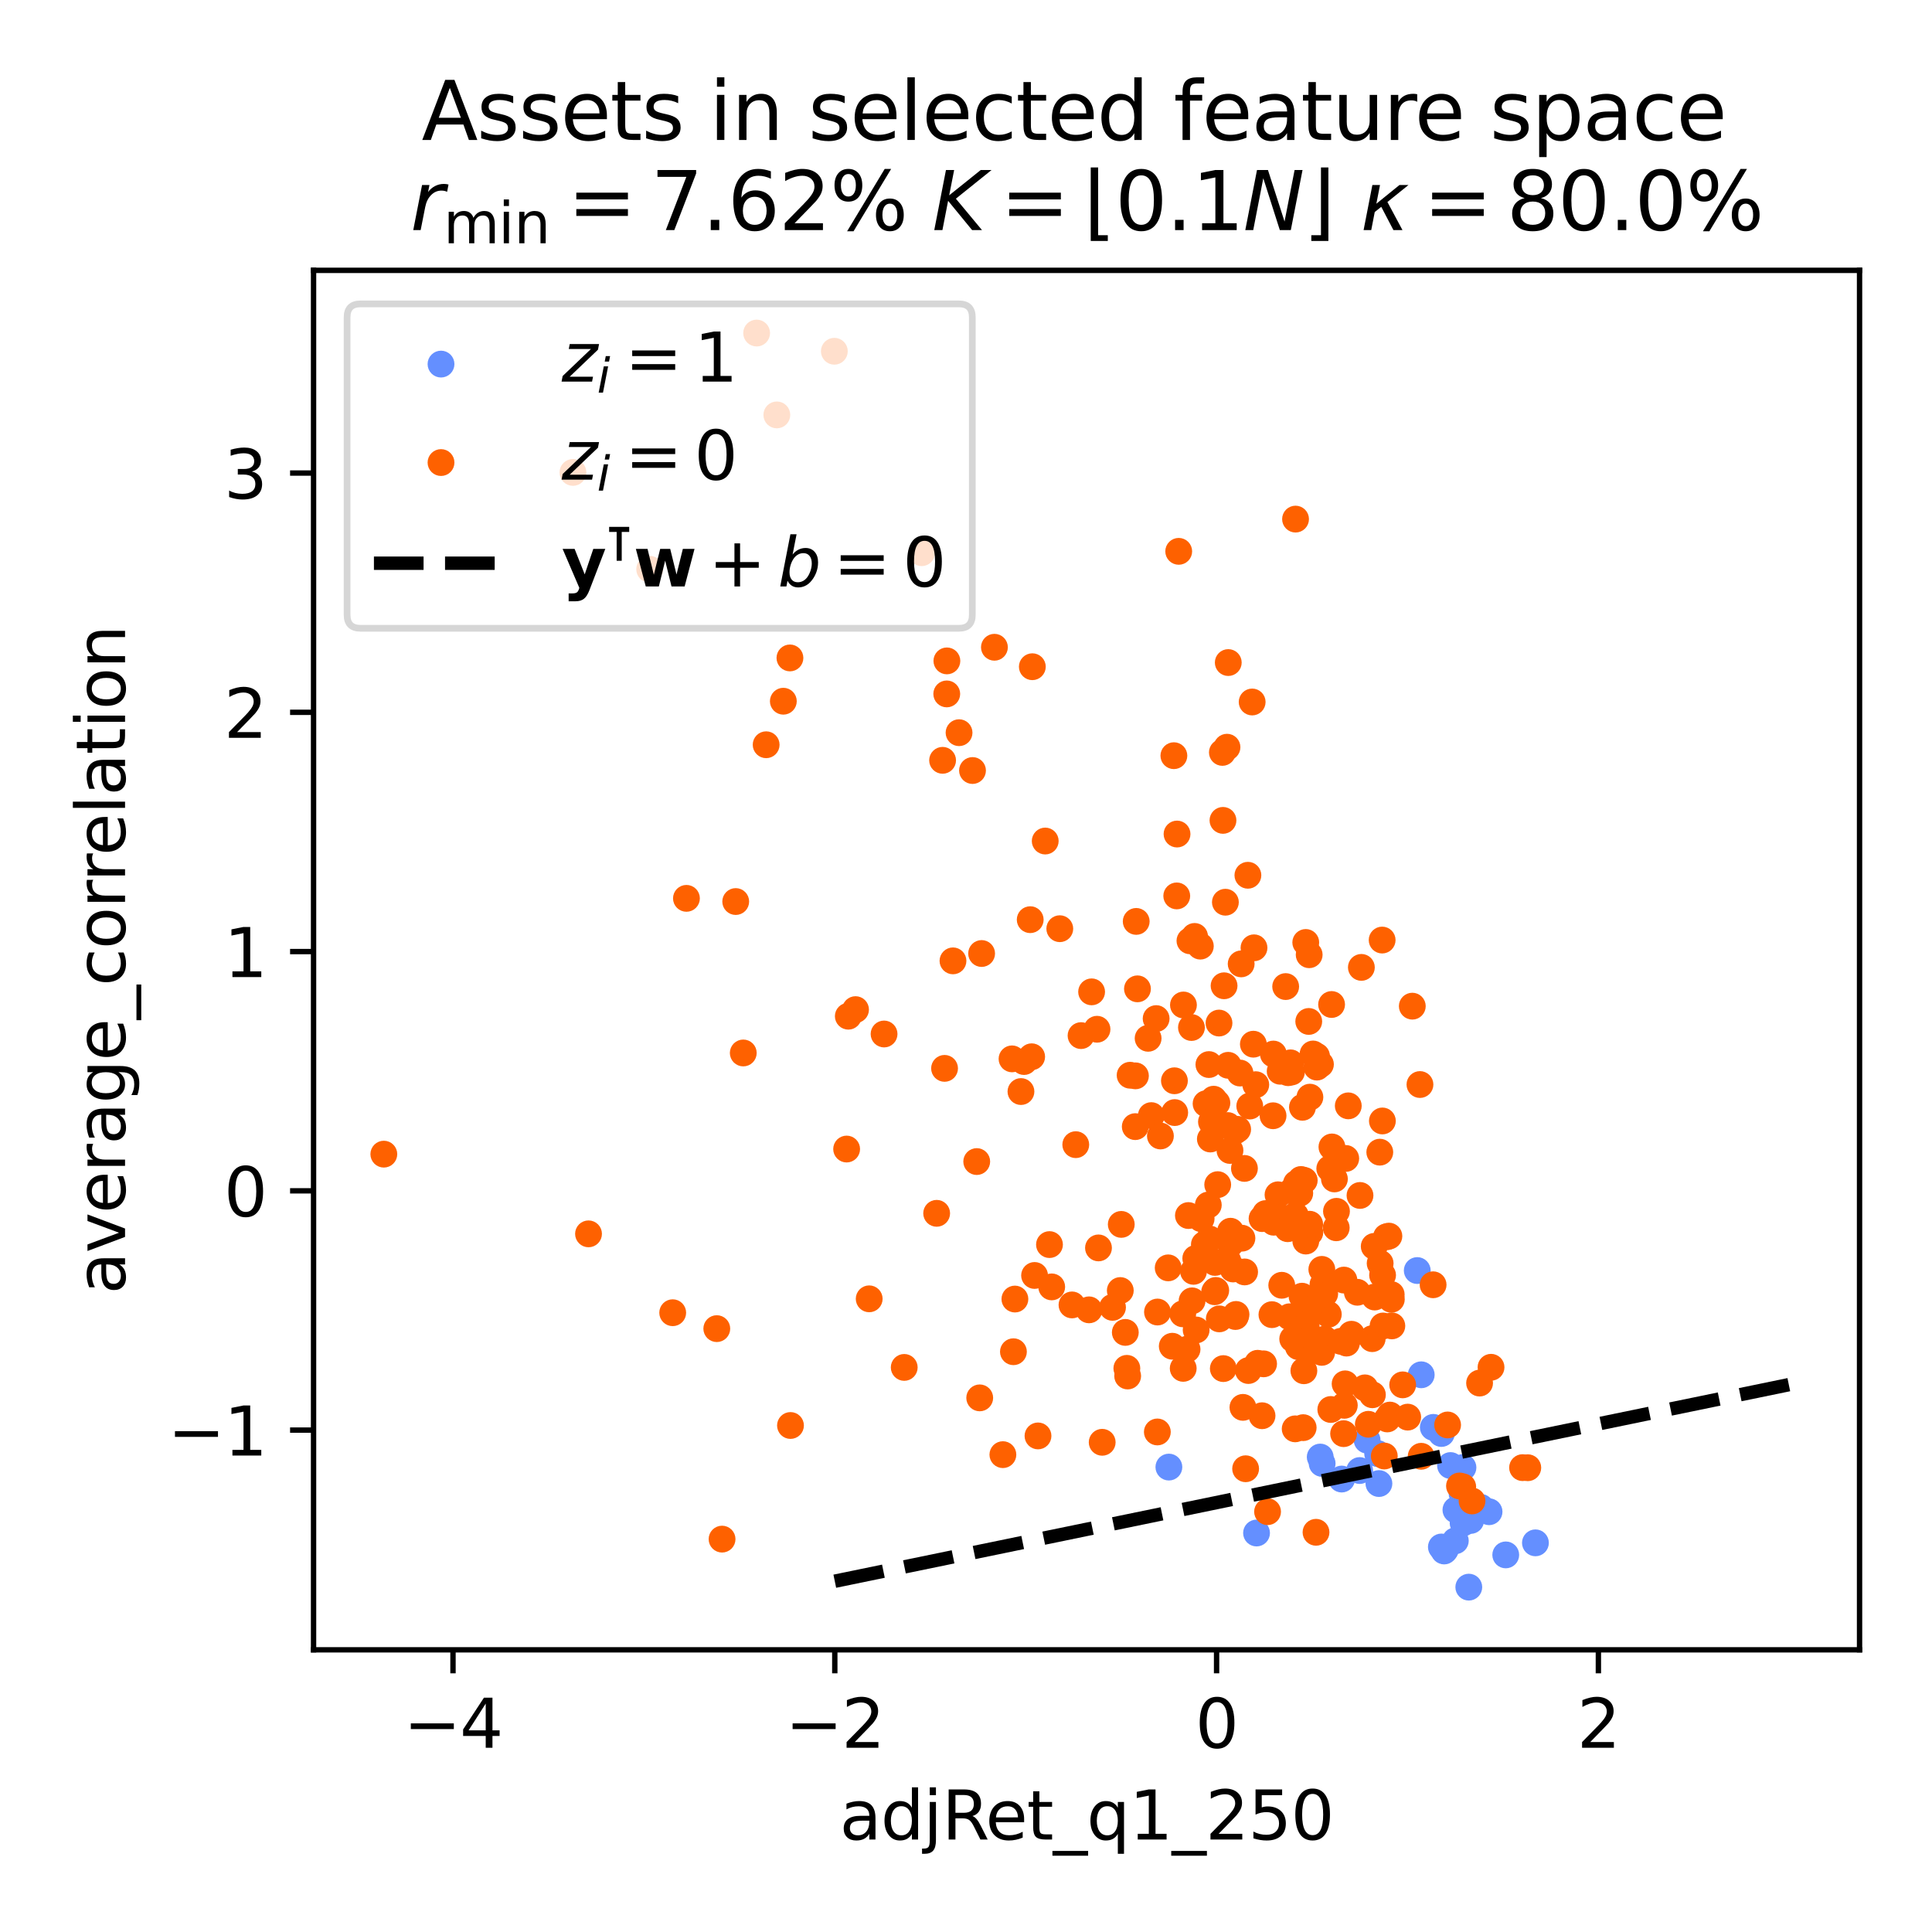 <?xml version="1.0" encoding="utf-8" standalone="no"?>
<!DOCTYPE svg PUBLIC "-//W3C//DTD SVG 1.1//EN"
  "http://www.w3.org/Graphics/SVG/1.1/DTD/svg11.dtd">
<svg xmlns:xlink="http://www.w3.org/1999/xlink" width="288pt" height="288pt" viewBox="0 0 288 288" xmlns="http://www.w3.org/2000/svg" version="1.1">
 <defs>
  <style type="text/css">*{stroke-linejoin: round; stroke-linecap: butt}</style>
 </defs>
 <g id="figure_1">
  <g id="patch_1">
   <path d="M 0 288 
L 288 288 
L 288 0 
L 0 0 
z
" style="fill: #ffffff"/>
  </g>
  <g id="axes_1">
   <g id="patch_2">
    <path d="M 46.741 245.939 
L 277.2 245.939 
L 277.2 40.301 
L 46.741 40.301 
z
" style="fill: #ffffff"/>
   </g>
   <g id="PathCollection_1">
    <defs>
     <path id="C0_0_c3660b33b1" d="M 0 1.5 
C 0.398 1.5 0.779 1.342 1.061 1.061 
C 1.342 0.779 1.5 0.398 1.5 -0 
C 1.5 -0.398 1.342 -0.779 1.061 -1.061 
C 0.779 -1.342 0.398 -1.5 0 -1.5 
C -0.398 -1.5 -0.779 -1.342 -1.061 -1.061 
C -1.342 -0.779 -1.5 -0.398 -1.5 0 
C -1.5 0.398 -1.342 0.779 -1.061 1.061 
C -0.779 1.342 -0.398 1.5 0 1.5 
z
"/>
    </defs>
    <g clip-path="url(#p576f879227)">
     <use xlink:href="#C0_0_c3660b33b1" x="205.553" y="221.15" style="fill: #648fff; stroke: #648fff"/>
    </g>
    <g clip-path="url(#p576f879227)">
     <use xlink:href="#C0_0_c3660b33b1" x="196.803" y="217.2" style="fill: #648fff; stroke: #648fff"/>
    </g>
    <g clip-path="url(#p576f879227)">
     <use xlink:href="#C0_0_c3660b33b1" x="221.971" y="225.351" style="fill: #648fff; stroke: #648fff"/>
    </g>
    <g clip-path="url(#p576f879227)">
     <use xlink:href="#C0_0_c3660b33b1" x="224.459" y="231.786" style="fill: #648fff; stroke: #648fff"/>
    </g>
    <g clip-path="url(#p576f879227)">
     <use xlink:href="#C0_0_c3660b33b1" x="211.267" y="189.398" style="fill: #648fff; stroke: #648fff"/>
    </g>
    <g clip-path="url(#p576f879227)">
     <use xlink:href="#C0_0_c3660b33b1" x="218.102" y="227.026" style="fill: #648fff; stroke: #648fff"/>
    </g>
    <g clip-path="url(#p576f879227)">
     <use xlink:href="#C0_0_c3660b33b1" x="217.955" y="222.673" style="fill: #648fff; stroke: #648fff"/>
    </g>
    <g clip-path="url(#p576f879227)">
     <use xlink:href="#C0_0_c3660b33b1" x="213.66" y="212.776" style="fill: #648fff; stroke: #648fff"/>
    </g>
    <g clip-path="url(#p576f879227)">
     <use xlink:href="#C0_0_c3660b33b1" x="220.734" y="224.699" style="fill: #648fff; stroke: #648fff"/>
    </g>
    <g clip-path="url(#p576f879227)">
     <use xlink:href="#C0_0_c3660b33b1" x="211.86" y="204.938" style="fill: #648fff; stroke: #648fff"/>
    </g>
    <g clip-path="url(#p576f879227)">
     <use xlink:href="#C0_0_c3660b33b1" x="214.864" y="213.688" style="fill: #648fff; stroke: #648fff"/>
    </g>
    <g clip-path="url(#p576f879227)">
     <use xlink:href="#C0_0_c3660b33b1" x="197.09" y="218.156" style="fill: #648fff; stroke: #648fff"/>
    </g>
    <g clip-path="url(#p576f879227)">
     <use xlink:href="#C0_0_c3660b33b1" x="202.682" y="219.211" style="fill: #648fff; stroke: #648fff"/>
    </g>
    <g clip-path="url(#p576f879227)">
     <use xlink:href="#C0_0_c3660b33b1" x="203.793" y="214.679" style="fill: #648fff; stroke: #648fff"/>
    </g>
    <g clip-path="url(#p576f879227)">
     <use xlink:href="#C0_0_c3660b33b1" x="228.884" y="229.989" style="fill: #648fff; stroke: #648fff"/>
    </g>
    <g clip-path="url(#p576f879227)">
     <use xlink:href="#C0_0_c3660b33b1" x="174.244" y="218.696" style="fill: #648fff; stroke: #648fff"/>
    </g>
    <g clip-path="url(#p576f879227)">
     <use xlink:href="#C0_0_c3660b33b1" x="219.229" y="226.651" style="fill: #648fff; stroke: #648fff"/>
    </g>
    <g clip-path="url(#p576f879227)">
     <use xlink:href="#C0_0_c3660b33b1" x="214.864" y="230.607" style="fill: #648fff; stroke: #648fff"/>
    </g>
    <g clip-path="url(#p576f879227)">
     <use xlink:href="#C0_0_c3660b33b1" x="218.082" y="218.76" style="fill: #648fff; stroke: #648fff"/>
    </g>
    <g clip-path="url(#p576f879227)">
     <use xlink:href="#C0_0_c3660b33b1" x="215.275" y="231.203" style="fill: #648fff; stroke: #648fff"/>
    </g>
    <g clip-path="url(#p576f879227)">
     <use xlink:href="#C0_0_c3660b33b1" x="205.362" y="216.682" style="fill: #648fff; stroke: #648fff"/>
    </g>
    <g clip-path="url(#p576f879227)">
     <use xlink:href="#C0_0_c3660b33b1" x="187.311" y="228.523" style="fill: #648fff; stroke: #648fff"/>
    </g>
    <g clip-path="url(#p576f879227)">
     <use xlink:href="#C0_0_c3660b33b1" x="216.942" y="229.683" style="fill: #648fff; stroke: #648fff"/>
    </g>
    <g clip-path="url(#p576f879227)">
     <use xlink:href="#C0_0_c3660b33b1" x="215.458" y="230.984" style="fill: #648fff; stroke: #648fff"/>
    </g>
    <g clip-path="url(#p576f879227)">
     <use xlink:href="#C0_0_c3660b33b1" x="217.031" y="225.076" style="fill: #648fff; stroke: #648fff"/>
    </g>
    <g clip-path="url(#p576f879227)">
     <use xlink:href="#C0_0_c3660b33b1" x="216.225" y="218.465" style="fill: #648fff; stroke: #648fff"/>
    </g>
    <g clip-path="url(#p576f879227)">
     <use xlink:href="#C0_0_c3660b33b1" x="218.951" y="236.592" style="fill: #648fff; stroke: #648fff"/>
    </g>
    <g clip-path="url(#p576f879227)">
     <use xlink:href="#C0_0_c3660b33b1" x="199.998" y="220.48" style="fill: #648fff; stroke: #648fff"/>
    </g>
   </g>
   <g id="PathCollection_2">
    <defs>
     <path id="C1_0_fd96a9b615" d="M 0 1.5 
C 0.398 1.5 0.779 1.342 1.061 1.061 
C 1.342 0.779 1.5 0.398 1.5 -0 
C 1.5 -0.398 1.342 -0.779 1.061 -1.061 
C 0.779 -1.342 0.398 -1.5 0 -1.5 
C -0.398 -1.5 -0.779 -1.342 -1.061 -1.061 
C -1.342 -0.779 -1.5 -0.398 -1.5 0 
C -1.5 0.398 -1.342 0.779 -1.061 1.061 
C -0.779 1.342 -0.398 1.5 0 1.5 
z
"/>
    </defs>
    <g clip-path="url(#p576f879227)">
     <use xlink:href="#C1_0_fd96a9b615" x="152.192" y="162.716" style="fill: #fe6100; stroke: #fe6100"/>
    </g>
    <g clip-path="url(#p576f879227)">
     <use xlink:href="#C1_0_fd96a9b615" x="205.683" y="171.752" style="fill: #fe6100; stroke: #fe6100"/>
    </g>
    <g clip-path="url(#p576f879227)">
     <use xlink:href="#C1_0_fd96a9b615" x="160.363" y="170.634" style="fill: #fe6100; stroke: #fe6100"/>
    </g>
    <g clip-path="url(#p576f879227)">
     <use xlink:href="#C1_0_fd96a9b615" x="116.771" y="104.529" style="fill: #fe6100; stroke: #fe6100"/>
    </g>
    <g clip-path="url(#p576f879227)">
     <use xlink:href="#C1_0_fd96a9b615" x="194.367" y="204.338" style="fill: #fe6100; stroke: #fe6100"/>
    </g>
    <g clip-path="url(#p576f879227)">
     <use xlink:href="#C1_0_fd96a9b615" x="200.608" y="172.691" style="fill: #fe6100; stroke: #fe6100"/>
    </g>
    <g clip-path="url(#p576f879227)">
     <use xlink:href="#C1_0_fd96a9b615" x="144.97" y="114.86" style="fill: #fe6100; stroke: #fe6100"/>
    </g>
    <g clip-path="url(#p576f879227)">
     <use xlink:href="#C1_0_fd96a9b615" x="219.435" y="223.746" style="fill: #fe6100; stroke: #fe6100"/>
    </g>
    <g clip-path="url(#p576f879227)">
     <use xlink:href="#C1_0_fd96a9b615" x="186.932" y="141.289" style="fill: #fe6100; stroke: #fe6100"/>
    </g>
    <g clip-path="url(#p576f879227)">
     <use xlink:href="#C1_0_fd96a9b615" x="191.653" y="147.067" style="fill: #fe6100; stroke: #fe6100"/>
    </g>
    <g clip-path="url(#p576f879227)">
     <use xlink:href="#C1_0_fd96a9b615" x="206.8" y="211.519" style="fill: #fe6100; stroke: #fe6100"/>
    </g>
    <g clip-path="url(#p576f879227)">
     <use xlink:href="#C1_0_fd96a9b615" x="183.811" y="189.165" style="fill: #fe6100; stroke: #fe6100"/>
    </g>
    <g clip-path="url(#p576f879227)">
     <use xlink:href="#C1_0_fd96a9b615" x="150.862" y="157.843" style="fill: #fe6100; stroke: #fe6100"/>
    </g>
    <g clip-path="url(#p576f879227)">
     <use xlink:href="#C1_0_fd96a9b615" x="190.512" y="178.104" style="fill: #fe6100; stroke: #fe6100"/>
    </g>
    <g clip-path="url(#p576f879227)">
     <use xlink:href="#C1_0_fd96a9b615" x="117.755" y="98.077" style="fill: #fe6100; stroke: #fe6100"/>
    </g>
    <g clip-path="url(#p576f879227)">
     <use xlink:href="#C1_0_fd96a9b615" x="137.393" y="82.39" style="fill: #fe6100; stroke: #fe6100"/>
    </g>
    <g clip-path="url(#p576f879227)">
     <use xlink:href="#C1_0_fd96a9b615" x="195.735" y="157.115" style="fill: #fe6100; stroke: #fe6100"/>
    </g>
    <g clip-path="url(#p576f879227)">
     <use xlink:href="#C1_0_fd96a9b615" x="201.458" y="198.894" style="fill: #fe6100; stroke: #fe6100"/>
    </g>
    <g clip-path="url(#p576f879227)">
     <use xlink:href="#C1_0_fd96a9b615" x="151.07" y="201.499" style="fill: #fe6100; stroke: #fe6100"/>
    </g>
    <g clip-path="url(#p576f879227)">
     <use xlink:href="#C1_0_fd96a9b615" x="207.404" y="193.685" style="fill: #fe6100; stroke: #fe6100"/>
    </g>
    <g clip-path="url(#p576f879227)">
     <use xlink:href="#C1_0_fd96a9b615" x="188.954" y="225.345" style="fill: #fe6100; stroke: #fe6100"/>
    </g>
    <g clip-path="url(#p576f879227)">
     <use xlink:href="#C1_0_fd96a9b615" x="204.581" y="207.916" style="fill: #fe6100; stroke: #fe6100"/>
    </g>
    <g clip-path="url(#p576f879227)">
     <use xlink:href="#C1_0_fd96a9b615" x="162.339" y="195.256" style="fill: #fe6100; stroke: #fe6100"/>
    </g>
    <g clip-path="url(#p576f879227)">
     <use xlink:href="#C1_0_fd96a9b615" x="207.48" y="197.647" style="fill: #fe6100; stroke: #fe6100"/>
    </g>
    <g clip-path="url(#p576f879227)">
     <use xlink:href="#C1_0_fd96a9b615" x="186.022" y="130.474" style="fill: #fe6100; stroke: #fe6100"/>
    </g>
    <g clip-path="url(#p576f879227)">
     <use xlink:href="#C1_0_fd96a9b615" x="184.106" y="168.623" style="fill: #fe6100; stroke: #fe6100"/>
    </g>
    <g clip-path="url(#p576f879227)">
     <use xlink:href="#C1_0_fd96a9b615" x="178.251" y="187.586" style="fill: #fe6100; stroke: #fe6100"/>
    </g>
    <g clip-path="url(#p576f879227)">
     <use xlink:href="#C1_0_fd96a9b615" x="183.08" y="158.802" style="fill: #fe6100; stroke: #fe6100"/>
    </g>
    <g clip-path="url(#p576f879227)">
     <use xlink:href="#C1_0_fd96a9b615" x="198.226" y="174.204" style="fill: #fe6100; stroke: #fe6100"/>
    </g>
    <g clip-path="url(#p576f879227)">
     <use xlink:href="#C1_0_fd96a9b615" x="157.981" y="138.441" style="fill: #fe6100; stroke: #fe6100"/>
    </g>
    <g clip-path="url(#p576f879227)">
     <use xlink:href="#C1_0_fd96a9b615" x="179.533" y="185.518" style="fill: #fe6100; stroke: #fe6100"/>
    </g>
    <g clip-path="url(#p576f879227)">
     <use xlink:href="#C1_0_fd96a9b615" x="194.152" y="165.064" style="fill: #fe6100; stroke: #fe6100"/>
    </g>
    <g clip-path="url(#p576f879227)">
     <use xlink:href="#C1_0_fd96a9b615" x="153.788" y="157.531" style="fill: #fe6100; stroke: #fe6100"/>
    </g>
    <g clip-path="url(#p576f879227)">
     <use xlink:href="#C1_0_fd96a9b615" x="196.177" y="228.416" style="fill: #fe6100; stroke: #fe6100"/>
    </g>
    <g clip-path="url(#p576f879227)">
     <use xlink:href="#C1_0_fd96a9b615" x="182.905" y="111.386" style="fill: #fe6100; stroke: #fe6100"/>
    </g>
    <g clip-path="url(#p576f879227)">
     <use xlink:href="#C1_0_fd96a9b615" x="129.57" y="193.614" style="fill: #fe6100; stroke: #fe6100"/>
    </g>
    <g clip-path="url(#p576f879227)">
     <use xlink:href="#C1_0_fd96a9b615" x="198.498" y="149.739" style="fill: #fe6100; stroke: #fe6100"/>
    </g>
    <g clip-path="url(#p576f879227)">
     <use xlink:href="#C1_0_fd96a9b615" x="174.747" y="200.681" style="fill: #fe6100; stroke: #fe6100"/>
    </g>
    <g clip-path="url(#p576f879227)">
     <use xlink:href="#C1_0_fd96a9b615" x="156.445" y="185.529" style="fill: #fe6100; stroke: #fe6100"/>
    </g>
    <g clip-path="url(#p576f879227)">
     <use xlink:href="#C1_0_fd96a9b615" x="185.532" y="189.605" style="fill: #fe6100; stroke: #fe6100"/>
    </g>
    <g clip-path="url(#p576f879227)">
     <use xlink:href="#C1_0_fd96a9b615" x="175.459" y="124.329" style="fill: #fe6100; stroke: #fe6100"/>
    </g>
    <g clip-path="url(#p576f879227)">
     <use xlink:href="#C1_0_fd96a9b615" x="194.089" y="193.222" style="fill: #fe6100; stroke: #fe6100"/>
    </g>
    <g clip-path="url(#p576f879227)">
     <use xlink:href="#C1_0_fd96a9b615" x="190.974" y="181.501" style="fill: #fe6100; stroke: #fe6100"/>
    </g>
    <g clip-path="url(#p576f879227)">
     <use xlink:href="#C1_0_fd96a9b615" x="180.119" y="179.632" style="fill: #fe6100; stroke: #fe6100"/>
    </g>
    <g clip-path="url(#p576f879227)">
     <use xlink:href="#C1_0_fd96a9b615" x="207.041" y="184.266" style="fill: #fe6100; stroke: #fe6100"/>
    </g>
    <g clip-path="url(#p576f879227)">
     <use xlink:href="#C1_0_fd96a9b615" x="197.213" y="191.471" style="fill: #fe6100; stroke: #fe6100"/>
    </g>
    <g clip-path="url(#p576f879227)">
     <use xlink:href="#C1_0_fd96a9b615" x="206.68" y="184.37" style="fill: #fe6100; stroke: #fe6100"/>
    </g>
    <g clip-path="url(#p576f879227)">
     <use xlink:href="#C1_0_fd96a9b615" x="181.229" y="192.361" style="fill: #fe6100; stroke: #fe6100"/>
    </g>
    <g clip-path="url(#p576f879227)">
     <use xlink:href="#C1_0_fd96a9b615" x="192.018" y="159.905" style="fill: #fe6100; stroke: #fe6100"/>
    </g>
    <g clip-path="url(#p576f879227)">
     <use xlink:href="#C1_0_fd96a9b615" x="186.094" y="204.304" style="fill: #fe6100; stroke: #fe6100"/>
    </g>
    <g clip-path="url(#p576f879227)">
     <use xlink:href="#C1_0_fd96a9b615" x="204.853" y="185.796" style="fill: #fe6100; stroke: #fe6100"/>
    </g>
    <g clip-path="url(#p576f879227)">
     <use xlink:href="#C1_0_fd96a9b615" x="192.38" y="158.437" style="fill: #fe6100; stroke: #fe6100"/>
    </g>
    <g clip-path="url(#p576f879227)">
     <use xlink:href="#C1_0_fd96a9b615" x="176.953" y="201.129" style="fill: #fe6100; stroke: #fe6100"/>
    </g>
    <g clip-path="url(#p576f879227)">
     <use xlink:href="#C1_0_fd96a9b615" x="209.096" y="206.439" style="fill: #fe6100; stroke: #fe6100"/>
    </g>
    <g clip-path="url(#p576f879227)">
     <use xlink:href="#C1_0_fd96a9b615" x="209.841" y="211.249" style="fill: #fe6100; stroke: #fe6100"/>
    </g>
    <g clip-path="url(#p576f879227)">
     <use xlink:href="#C1_0_fd96a9b615" x="186.658" y="104.644" style="fill: #fe6100; stroke: #fe6100"/>
    </g>
    <g clip-path="url(#p576f879227)">
     <use xlink:href="#C1_0_fd96a9b615" x="146.045" y="208.378" style="fill: #fe6100; stroke: #fe6100"/>
    </g>
    <g clip-path="url(#p576f879227)">
     <use xlink:href="#C1_0_fd96a9b615" x="191.946" y="183.162" style="fill: #fe6100; stroke: #fe6100"/>
    </g>
    <g clip-path="url(#p576f879227)">
     <use xlink:href="#C1_0_fd96a9b615" x="194.762" y="200.993" style="fill: #fe6100; stroke: #fe6100"/>
    </g>
    <g clip-path="url(#p576f879227)">
     <use xlink:href="#C1_0_fd96a9b615" x="193.125" y="77.382" style="fill: #fe6100; stroke: #fe6100"/>
    </g>
    <g clip-path="url(#p576f879227)">
     <use xlink:href="#C1_0_fd96a9b615" x="198.009" y="195.926" style="fill: #fe6100; stroke: #fe6100"/>
    </g>
    <g clip-path="url(#p576f879227)">
     <use xlink:href="#C1_0_fd96a9b615" x="163.529" y="153.429" style="fill: #fe6100; stroke: #fe6100"/>
    </g>
    <g clip-path="url(#p576f879227)">
     <use xlink:href="#C1_0_fd96a9b615" x="159.8" y="194.523" style="fill: #fe6100; stroke: #fe6100"/>
    </g>
    <g clip-path="url(#p576f879227)">
     <use xlink:href="#C1_0_fd96a9b615" x="227.744" y="218.791" style="fill: #fe6100; stroke: #fe6100"/>
    </g>
    <g clip-path="url(#p576f879227)">
     <use xlink:href="#C1_0_fd96a9b615" x="183.432" y="183.536" style="fill: #fe6100; stroke: #fe6100"/>
    </g>
    <g clip-path="url(#p576f879227)">
     <use xlink:href="#C1_0_fd96a9b615" x="194.653" y="185.004" style="fill: #fe6100; stroke: #fe6100"/>
    </g>
    <g clip-path="url(#p576f879227)">
     <use xlink:href="#C1_0_fd96a9b615" x="172.544" y="195.582" style="fill: #fe6100; stroke: #fe6100"/>
    </g>
    <g clip-path="url(#p576f879227)">
     <use xlink:href="#C1_0_fd96a9b615" x="177.608" y="153.17" style="fill: #fe6100; stroke: #fe6100"/>
    </g>
    <g clip-path="url(#p576f879227)">
     <use xlink:href="#C1_0_fd96a9b615" x="206.07" y="167.1" style="fill: #fe6100; stroke: #fe6100"/>
    </g>
    <g clip-path="url(#p576f879227)">
     <use xlink:href="#C1_0_fd96a9b615" x="181.521" y="176.593" style="fill: #fe6100; stroke: #fe6100"/>
    </g>
    <g clip-path="url(#p576f879227)">
     <use xlink:href="#C1_0_fd96a9b615" x="204.923" y="193.347" style="fill: #fe6100; stroke: #fe6100"/>
    </g>
    <g clip-path="url(#p576f879227)">
     <use xlink:href="#C1_0_fd96a9b615" x="195.253" y="183.72" style="fill: #fe6100; stroke: #fe6100"/>
    </g>
    <g clip-path="url(#p576f879227)">
     <use xlink:href="#C1_0_fd96a9b615" x="226.968" y="218.778" style="fill: #fe6100; stroke: #fe6100"/>
    </g>
    <g clip-path="url(#p576f879227)">
     <use xlink:href="#C1_0_fd96a9b615" x="218.045" y="221.629" style="fill: #fe6100; stroke: #fe6100"/>
    </g>
    <g clip-path="url(#p576f879227)">
     <use xlink:href="#C1_0_fd96a9b615" x="141.131" y="103.44" style="fill: #fe6100; stroke: #fe6100"/>
    </g>
    <g clip-path="url(#p576f879227)">
     <use xlink:href="#C1_0_fd96a9b615" x="215.792" y="212.416" style="fill: #fe6100; stroke: #fe6100"/>
    </g>
    <g clip-path="url(#p576f879227)">
     <use xlink:href="#C1_0_fd96a9b615" x="174.141" y="188.998" style="fill: #fe6100; stroke: #fe6100"/>
    </g>
    <g clip-path="url(#p576f879227)">
     <use xlink:href="#C1_0_fd96a9b615" x="206.353" y="217.045" style="fill: #fe6100; stroke: #fe6100"/>
    </g>
    <g clip-path="url(#p576f879227)">
     <use xlink:href="#C1_0_fd96a9b615" x="200.289" y="213.713" style="fill: #fe6100; stroke: #fe6100"/>
    </g>
    <g clip-path="url(#p576f879227)">
     <use xlink:href="#C1_0_fd96a9b615" x="205.736" y="188.322" style="fill: #fe6100; stroke: #fe6100"/>
    </g>
    <g clip-path="url(#p576f879227)">
     <use xlink:href="#C1_0_fd96a9b615" x="167" y="192.377" style="fill: #fe6100; stroke: #fe6100"/>
    </g>
    <g clip-path="url(#p576f879227)">
     <use xlink:href="#C1_0_fd96a9b615" x="193.07" y="212.996" style="fill: #fe6100; stroke: #fe6100"/>
    </g>
    <g clip-path="url(#p576f879227)">
     <use xlink:href="#C1_0_fd96a9b615" x="193.542" y="200.744" style="fill: #fe6100; stroke: #fe6100"/>
    </g>
    <g clip-path="url(#p576f879227)">
     <use xlink:href="#C1_0_fd96a9b615" x="161.15" y="154.377" style="fill: #fe6100; stroke: #fe6100"/>
    </g>
    <g clip-path="url(#p576f879227)">
     <use xlink:href="#C1_0_fd96a9b615" x="192.515" y="159.801" style="fill: #fe6100; stroke: #fe6100"/>
    </g>
    <g clip-path="url(#p576f879227)">
     <use xlink:href="#C1_0_fd96a9b615" x="162.725" y="147.853" style="fill: #fe6100; stroke: #fe6100"/>
    </g>
    <g clip-path="url(#p576f879227)">
     <use xlink:href="#C1_0_fd96a9b615" x="177.384" y="140.244" style="fill: #fe6100; stroke: #fe6100"/>
    </g>
    <g clip-path="url(#p576f879227)">
     <use xlink:href="#C1_0_fd96a9b615" x="175.069" y="161.11" style="fill: #fe6100; stroke: #fe6100"/>
    </g>
    <g clip-path="url(#p576f879227)">
     <use xlink:href="#C1_0_fd96a9b615" x="195.093" y="152.265" style="fill: #fe6100; stroke: #fe6100"/>
    </g>
    <g clip-path="url(#p576f879227)">
     <use xlink:href="#C1_0_fd96a9b615" x="117.836" y="212.496" style="fill: #fe6100; stroke: #fe6100"/>
    </g>
    <g clip-path="url(#p576f879227)">
     <use xlink:href="#C1_0_fd96a9b615" x="202.335" y="192.636" style="fill: #fe6100; stroke: #fe6100"/>
    </g>
    <g clip-path="url(#p576f879227)">
     <use xlink:href="#C1_0_fd96a9b615" x="202.937" y="144.207" style="fill: #fe6100; stroke: #fe6100"/>
    </g>
    <g clip-path="url(#p576f879227)">
     <use xlink:href="#C1_0_fd96a9b615" x="127.533" y="150.503" style="fill: #fe6100; stroke: #fe6100"/>
    </g>
    <g clip-path="url(#p576f879227)">
     <use xlink:href="#C1_0_fd96a9b615" x="140.511" y="113.34" style="fill: #fe6100; stroke: #fe6100"/>
    </g>
    <g clip-path="url(#p576f879227)">
     <use xlink:href="#C1_0_fd96a9b615" x="180.916" y="163.855" style="fill: #fe6100; stroke: #fe6100"/>
    </g>
    <g clip-path="url(#p576f879227)">
     <use xlink:href="#C1_0_fd96a9b615" x="222.266" y="203.818" style="fill: #fe6100; stroke: #fe6100"/>
    </g>
    <g clip-path="url(#p576f879227)">
     <use xlink:href="#C1_0_fd96a9b615" x="182.218" y="112.16" style="fill: #fe6100; stroke: #fe6100"/>
    </g>
    <g clip-path="url(#p576f879227)">
     <use xlink:href="#C1_0_fd96a9b615" x="195.831" y="200.703" style="fill: #fe6100; stroke: #fe6100"/>
    </g>
    <g clip-path="url(#p576f879227)">
     <use xlink:href="#C1_0_fd96a9b615" x="195.143" y="195.22" style="fill: #fe6100; stroke: #fe6100"/>
    </g>
    <g clip-path="url(#p576f879227)">
     <use xlink:href="#C1_0_fd96a9b615" x="139.626" y="180.868" style="fill: #fe6100; stroke: #fe6100"/>
    </g>
    <g clip-path="url(#p576f879227)">
     <use xlink:href="#C1_0_fd96a9b615" x="179.051" y="181.668" style="fill: #fe6100; stroke: #fe6100"/>
    </g>
    <g clip-path="url(#p576f879227)">
     <use xlink:href="#C1_0_fd96a9b615" x="186.299" y="164.877" style="fill: #fe6100; stroke: #fe6100"/>
    </g>
    <g clip-path="url(#p576f879227)">
     <use xlink:href="#C1_0_fd96a9b615" x="183.096" y="98.767" style="fill: #fe6100; stroke: #fe6100"/>
    </g>
    <g clip-path="url(#p576f879227)">
     <use xlink:href="#C1_0_fd96a9b615" x="195.157" y="142.321" style="fill: #fe6100; stroke: #fe6100"/>
    </g>
    <g clip-path="url(#p576f879227)">
     <use xlink:href="#C1_0_fd96a9b615" x="149.499" y="216.843" style="fill: #fe6100; stroke: #fe6100"/>
    </g>
    <g clip-path="url(#p576f879227)">
     <use xlink:href="#C1_0_fd96a9b615" x="187.197" y="161.692" style="fill: #fe6100; stroke: #fe6100"/>
    </g>
    <g clip-path="url(#p576f879227)">
     <use xlink:href="#C1_0_fd96a9b615" x="126.207" y="171.287" style="fill: #fe6100; stroke: #fe6100"/>
    </g>
    <g clip-path="url(#p576f879227)">
     <use xlink:href="#C1_0_fd96a9b615" x="195.232" y="182.494" style="fill: #fe6100; stroke: #fe6100"/>
    </g>
    <g clip-path="url(#p576f879227)">
     <use xlink:href="#C1_0_fd96a9b615" x="200.396" y="209.487" style="fill: #fe6100; stroke: #fe6100"/>
    </g>
    <g clip-path="url(#p576f879227)">
     <use xlink:href="#C1_0_fd96a9b615" x="176.31" y="195.85" style="fill: #fe6100; stroke: #fe6100"/>
    </g>
    <g clip-path="url(#p576f879227)">
     <use xlink:href="#C1_0_fd96a9b615" x="200.677" y="199.885" style="fill: #fe6100; stroke: #fe6100"/>
    </g>
    <g clip-path="url(#p576f879227)">
     <use xlink:href="#C1_0_fd96a9b615" x="165.841" y="194.885" style="fill: #fe6100; stroke: #fe6100"/>
    </g>
    <g clip-path="url(#p576f879227)">
     <use xlink:href="#C1_0_fd96a9b615" x="206.034" y="140.133" style="fill: #fe6100; stroke: #fe6100"/>
    </g>
    <g clip-path="url(#p576f879227)">
     <use xlink:href="#C1_0_fd96a9b615" x="142.06" y="143.234" style="fill: #fe6100; stroke: #fe6100"/>
    </g>
    <g clip-path="url(#p576f879227)">
     <use xlink:href="#C1_0_fd96a9b615" x="200.714" y="200.213" style="fill: #fe6100; stroke: #fe6100"/>
    </g>
    <g clip-path="url(#p576f879227)">
     <use xlink:href="#C1_0_fd96a9b615" x="131.787" y="154.136" style="fill: #fe6100; stroke: #fe6100"/>
    </g>
    <g clip-path="url(#p576f879227)">
     <use xlink:href="#C1_0_fd96a9b615" x="178.075" y="139.592" style="fill: #fe6100; stroke: #fe6100"/>
    </g>
    <g clip-path="url(#p576f879227)">
     <use xlink:href="#C1_0_fd96a9b615" x="112.791" y="49.648" style="fill: #fe6100; stroke: #fe6100"/>
    </g>
    <g clip-path="url(#p576f879227)">
     <use xlink:href="#C1_0_fd96a9b615" x="183.417" y="185.415" style="fill: #fe6100; stroke: #fe6100"/>
    </g>
    <g clip-path="url(#p576f879227)">
     <use xlink:href="#C1_0_fd96a9b615" x="211.671" y="161.67" style="fill: #fe6100; stroke: #fe6100"/>
    </g>
    <g clip-path="url(#p576f879227)">
     <use xlink:href="#C1_0_fd96a9b615" x="193.938" y="175.824" style="fill: #fe6100; stroke: #fe6100"/>
    </g>
    <g clip-path="url(#p576f879227)">
     <use xlink:href="#C1_0_fd96a9b615" x="177.155" y="181.199" style="fill: #fe6100; stroke: #fe6100"/>
    </g>
    <g clip-path="url(#p576f879227)">
     <use xlink:href="#C1_0_fd96a9b615" x="171.623" y="166.302" style="fill: #fe6100; stroke: #fe6100"/>
    </g>
    <g clip-path="url(#p576f879227)">
     <use xlink:href="#C1_0_fd96a9b615" x="198.92" y="175.742" style="fill: #fe6100; stroke: #fe6100"/>
    </g>
    <g clip-path="url(#p576f879227)">
     <use xlink:href="#C1_0_fd96a9b615" x="182.307" y="122.292" style="fill: #fe6100; stroke: #fe6100"/>
    </g>
    <g clip-path="url(#p576f879227)">
     <use xlink:href="#C1_0_fd96a9b615" x="192.216" y="196.291" style="fill: #fe6100; stroke: #fe6100"/>
    </g>
    <g clip-path="url(#p576f879227)">
     <use xlink:href="#C1_0_fd96a9b615" x="169.374" y="137.353" style="fill: #fe6100; stroke: #fe6100"/>
    </g>
    <g clip-path="url(#p576f879227)">
     <use xlink:href="#C1_0_fd96a9b615" x="172.344" y="151.84" style="fill: #fe6100; stroke: #fe6100"/>
    </g>
    <g clip-path="url(#p576f879227)">
     <use xlink:href="#C1_0_fd96a9b615" x="85.408" y="70.422" style="fill: #fe6100; stroke: #fe6100"/>
    </g>
    <g clip-path="url(#p576f879227)">
     <use xlink:href="#C1_0_fd96a9b615" x="194.421" y="175.959" style="fill: #fe6100; stroke: #fe6100"/>
    </g>
    <g clip-path="url(#p576f879227)">
     <use xlink:href="#C1_0_fd96a9b615" x="193.252" y="176.418" style="fill: #fe6100; stroke: #fe6100"/>
    </g>
    <g clip-path="url(#p576f879227)">
     <use xlink:href="#C1_0_fd96a9b615" x="183.351" y="171.498" style="fill: #fe6100; stroke: #fe6100"/>
    </g>
    <g clip-path="url(#p576f879227)">
     <use xlink:href="#C1_0_fd96a9b615" x="180.21" y="158.693" style="fill: #fe6100; stroke: #fe6100"/>
    </g>
    <g clip-path="url(#p576f879227)">
     <use xlink:href="#C1_0_fd96a9b615" x="206.168" y="197.662" style="fill: #fe6100; stroke: #fe6100"/>
    </g>
    <g clip-path="url(#p576f879227)">
     <use xlink:href="#C1_0_fd96a9b615" x="200.333" y="190.819" style="fill: #fe6100; stroke: #fe6100"/>
    </g>
    <g clip-path="url(#p576f879227)">
     <use xlink:href="#C1_0_fd96a9b615" x="169.559" y="147.405" style="fill: #fe6100; stroke: #fe6100"/>
    </g>
    <g clip-path="url(#p576f879227)">
     <use xlink:href="#C1_0_fd96a9b615" x="87.73" y="183.928" style="fill: #fe6100; stroke: #fe6100"/>
    </g>
    <g clip-path="url(#p576f879227)">
     <use xlink:href="#C1_0_fd96a9b615" x="182.471" y="146.949" style="fill: #fe6100; stroke: #fe6100"/>
    </g>
    <g clip-path="url(#p576f879227)">
     <use xlink:href="#C1_0_fd96a9b615" x="213.631" y="191.52" style="fill: #fe6100; stroke: #fe6100"/>
    </g>
    <g clip-path="url(#p576f879227)">
     <use xlink:href="#C1_0_fd96a9b615" x="174.989" y="112.649" style="fill: #fe6100; stroke: #fe6100"/>
    </g>
    <g clip-path="url(#p576f879227)">
     <use xlink:href="#C1_0_fd96a9b615" x="178.309" y="198.255" style="fill: #fe6100; stroke: #fe6100"/>
    </g>
    <g clip-path="url(#p576f879227)">
     <use xlink:href="#C1_0_fd96a9b615" x="102.327" y="133.916" style="fill: #fe6100; stroke: #fe6100"/>
    </g>
    <g clip-path="url(#p576f879227)">
     <use xlink:href="#C1_0_fd96a9b615" x="153.572" y="137.095" style="fill: #fe6100; stroke: #fe6100"/>
    </g>
    <g clip-path="url(#p576f879227)">
     <use xlink:href="#C1_0_fd96a9b615" x="181.118" y="188.189" style="fill: #fe6100; stroke: #fe6100"/>
    </g>
    <g clip-path="url(#p576f879227)">
     <use xlink:href="#C1_0_fd96a9b615" x="193.172" y="182.409" style="fill: #fe6100; stroke: #fe6100"/>
    </g>
    <g clip-path="url(#p576f879227)">
     <use xlink:href="#C1_0_fd96a9b615" x="167.978" y="203.976" style="fill: #fe6100; stroke: #fe6100"/>
    </g>
    <g clip-path="url(#p576f879227)">
     <use xlink:href="#C1_0_fd96a9b615" x="198.549" y="170.974" style="fill: #fe6100; stroke: #fe6100"/>
    </g>
    <g clip-path="url(#p576f879227)">
     <use xlink:href="#C1_0_fd96a9b615" x="202.733" y="178.204" style="fill: #fe6100; stroke: #fe6100"/>
    </g>
    <g clip-path="url(#p576f879227)">
     <use xlink:href="#C1_0_fd96a9b615" x="114.209" y="111.019" style="fill: #fe6100; stroke: #fe6100"/>
    </g>
    <g clip-path="url(#p576f879227)">
     <use xlink:href="#C1_0_fd96a9b615" x="181.715" y="152.505" style="fill: #fe6100; stroke: #fe6100"/>
    </g>
    <g clip-path="url(#p576f879227)">
     <use xlink:href="#C1_0_fd96a9b615" x="207.386" y="192.973" style="fill: #fe6100; stroke: #fe6100"/>
    </g>
    <g clip-path="url(#p576f879227)">
     <use xlink:href="#C1_0_fd96a9b615" x="184.496" y="168.348" style="fill: #fe6100; stroke: #fe6100"/>
    </g>
    <g clip-path="url(#p576f879227)">
     <use xlink:href="#C1_0_fd96a9b615" x="197.017" y="201.594" style="fill: #fe6100; stroke: #fe6100"/>
    </g>
    <g clip-path="url(#p576f879227)">
     <use xlink:href="#C1_0_fd96a9b615" x="199.227" y="180.567" style="fill: #fe6100; stroke: #fe6100"/>
    </g>
    <g clip-path="url(#p576f879227)">
     <use xlink:href="#C1_0_fd96a9b615" x="195.266" y="163.552" style="fill: #fe6100; stroke: #fe6100"/>
    </g>
    <g clip-path="url(#p576f879227)">
     <use xlink:href="#C1_0_fd96a9b615" x="167.749" y="198.62" style="fill: #fe6100; stroke: #fe6100"/>
    </g>
    <g clip-path="url(#p576f879227)">
     <use xlink:href="#C1_0_fd96a9b615" x="182.667" y="134.492" style="fill: #fe6100; stroke: #fe6100"/>
    </g>
    <g clip-path="url(#p576f879227)">
     <use xlink:href="#C1_0_fd96a9b615" x="168.465" y="160.283" style="fill: #fe6100; stroke: #fe6100"/>
    </g>
    <g clip-path="url(#p576f879227)">
     <use xlink:href="#C1_0_fd96a9b615" x="220.559" y="206.172" style="fill: #fe6100; stroke: #fe6100"/>
    </g>
    <g clip-path="url(#p576f879227)">
     <use xlink:href="#C1_0_fd96a9b615" x="185.133" y="184.574" style="fill: #fe6100; stroke: #fe6100"/>
    </g>
    <g clip-path="url(#p576f879227)">
     <use xlink:href="#C1_0_fd96a9b615" x="180.591" y="167.229" style="fill: #fe6100; stroke: #fe6100"/>
    </g>
    <g clip-path="url(#p576f879227)">
     <use xlink:href="#C1_0_fd96a9b615" x="96.848" y="84.861" style="fill: #fe6100; stroke: #fe6100"/>
    </g>
    <g clip-path="url(#p576f879227)">
     <use xlink:href="#C1_0_fd96a9b615" x="198.38" y="210.11" style="fill: #fe6100; stroke: #fe6100"/>
    </g>
    <g clip-path="url(#p576f879227)">
     <use xlink:href="#C1_0_fd96a9b615" x="57.217" y="172.047" style="fill: #fe6100; stroke: #fe6100"/>
    </g>
    <g clip-path="url(#p576f879227)">
     <use xlink:href="#C1_0_fd96a9b615" x="154.223" y="190.131" style="fill: #fe6100; stroke: #fe6100"/>
    </g>
    <g clip-path="url(#p576f879227)">
     <use xlink:href="#C1_0_fd96a9b615" x="107.637" y="229.434" style="fill: #fe6100; stroke: #fe6100"/>
    </g>
    <g clip-path="url(#p576f879227)">
     <use xlink:href="#C1_0_fd96a9b615" x="177.7" y="193.916" style="fill: #fe6100; stroke: #fe6100"/>
    </g>
    <g clip-path="url(#p576f879227)">
     <use xlink:href="#C1_0_fd96a9b615" x="154.733" y="214.05" style="fill: #fe6100; stroke: #fe6100"/>
    </g>
    <g clip-path="url(#p576f879227)">
     <use xlink:href="#C1_0_fd96a9b615" x="194.262" y="212.818" style="fill: #fe6100; stroke: #fe6100"/>
    </g>
    <g clip-path="url(#p576f879227)">
     <use xlink:href="#C1_0_fd96a9b615" x="193.099" y="181.165" style="fill: #fe6100; stroke: #fe6100"/>
    </g>
    <g clip-path="url(#p576f879227)">
     <use xlink:href="#C1_0_fd96a9b615" x="175.416" y="133.552" style="fill: #fe6100; stroke: #fe6100"/>
    </g>
    <g clip-path="url(#p576f879227)">
     <use xlink:href="#C1_0_fd96a9b615" x="191.069" y="191.594" style="fill: #fe6100; stroke: #fe6100"/>
    </g>
    <g clip-path="url(#p576f879227)">
     <use xlink:href="#C1_0_fd96a9b615" x="196.837" y="158.659" style="fill: #fe6100; stroke: #fe6100"/>
    </g>
    <g clip-path="url(#p576f879227)">
     <use xlink:href="#C1_0_fd96a9b615" x="197.473" y="192.869" style="fill: #fe6100; stroke: #fe6100"/>
    </g>
    <g clip-path="url(#p576f879227)">
     <use xlink:href="#C1_0_fd96a9b615" x="192.578" y="177.539" style="fill: #fe6100; stroke: #fe6100"/>
    </g>
    <g clip-path="url(#p576f879227)">
     <use xlink:href="#C1_0_fd96a9b615" x="179.788" y="164.525" style="fill: #fe6100; stroke: #fe6100"/>
    </g>
    <g clip-path="url(#p576f879227)">
     <use xlink:href="#C1_0_fd96a9b615" x="176.38" y="203.98" style="fill: #fe6100; stroke: #fe6100"/>
    </g>
    <g clip-path="url(#p576f879227)">
     <use xlink:href="#C1_0_fd96a9b615" x="181.757" y="196.602" style="fill: #fe6100; stroke: #fe6100"/>
    </g>
    <g clip-path="url(#p576f879227)">
     <use xlink:href="#C1_0_fd96a9b615" x="188.13" y="211.041" style="fill: #fe6100; stroke: #fe6100"/>
    </g>
    <g clip-path="url(#p576f879227)">
     <use xlink:href="#C1_0_fd96a9b615" x="196.253" y="157.438" style="fill: #fe6100; stroke: #fe6100"/>
    </g>
    <g clip-path="url(#p576f879227)">
     <use xlink:href="#C1_0_fd96a9b615" x="148.237" y="96.486" style="fill: #fe6100; stroke: #fe6100"/>
    </g>
    <g clip-path="url(#p576f879227)">
     <use xlink:href="#C1_0_fd96a9b615" x="169.257" y="160.374" style="fill: #fe6100; stroke: #fe6100"/>
    </g>
    <g clip-path="url(#p576f879227)">
     <use xlink:href="#C1_0_fd96a9b615" x="203.973" y="212.317" style="fill: #fe6100; stroke: #fe6100"/>
    </g>
    <g clip-path="url(#p576f879227)">
     <use xlink:href="#C1_0_fd96a9b615" x="171.149" y="154.778" style="fill: #fe6100; stroke: #fe6100"/>
    </g>
    <g clip-path="url(#p576f879227)">
     <use xlink:href="#C1_0_fd96a9b615" x="189.772" y="166.324" style="fill: #fe6100; stroke: #fe6100"/>
    </g>
    <g clip-path="url(#p576f879227)">
     <use xlink:href="#C1_0_fd96a9b615" x="175.111" y="165.85" style="fill: #fe6100; stroke: #fe6100"/>
    </g>
    <g clip-path="url(#p576f879227)">
     <use xlink:href="#C1_0_fd96a9b615" x="181.065" y="192.557" style="fill: #fe6100; stroke: #fe6100"/>
    </g>
    <g clip-path="url(#p576f879227)">
     <use xlink:href="#C1_0_fd96a9b615" x="189.864" y="182.195" style="fill: #fe6100; stroke: #fe6100"/>
    </g>
    <g clip-path="url(#p576f879227)">
     <use xlink:href="#C1_0_fd96a9b615" x="134.792" y="203.838" style="fill: #fe6100; stroke: #fe6100"/>
    </g>
    <g clip-path="url(#p576f879227)">
     <use xlink:href="#C1_0_fd96a9b615" x="172.981" y="169.339" style="fill: #fe6100; stroke: #fe6100"/>
    </g>
    <g clip-path="url(#p576f879227)">
     <use xlink:href="#C1_0_fd96a9b615" x="178.932" y="141.039" style="fill: #fe6100; stroke: #fe6100"/>
    </g>
    <g clip-path="url(#p576f879227)">
     <use xlink:href="#C1_0_fd96a9b615" x="180.427" y="169.791" style="fill: #fe6100; stroke: #fe6100"/>
    </g>
    <g clip-path="url(#p576f879227)">
     <use xlink:href="#C1_0_fd96a9b615" x="210.529" y="149.987" style="fill: #fe6100; stroke: #fe6100"/>
    </g>
    <g clip-path="url(#p576f879227)">
     <use xlink:href="#C1_0_fd96a9b615" x="184.159" y="196.252" style="fill: #fe6100; stroke: #fe6100"/>
    </g>
    <g clip-path="url(#p576f879227)">
     <use xlink:href="#C1_0_fd96a9b615" x="184.844" y="159.957" style="fill: #fe6100; stroke: #fe6100"/>
    </g>
    <g clip-path="url(#p576f879227)">
     <use xlink:href="#C1_0_fd96a9b615" x="186.838" y="155.656" style="fill: #fe6100; stroke: #fe6100"/>
    </g>
    <g clip-path="url(#p576f879227)">
     <use xlink:href="#C1_0_fd96a9b615" x="193.753" y="177.869" style="fill: #fe6100; stroke: #fe6100"/>
    </g>
    <g clip-path="url(#p576f879227)">
     <use xlink:href="#C1_0_fd96a9b615" x="211.854" y="217.085" style="fill: #fe6100; stroke: #fe6100"/>
    </g>
    <g clip-path="url(#p576f879227)">
     <use xlink:href="#C1_0_fd96a9b615" x="168.1" y="205.117" style="fill: #fe6100; stroke: #fe6100"/>
    </g>
    <g clip-path="url(#p576f879227)">
     <use xlink:href="#C1_0_fd96a9b615" x="110.798" y="156.964" style="fill: #fe6100; stroke: #fe6100"/>
    </g>
    <g clip-path="url(#p576f879227)">
     <use xlink:href="#C1_0_fd96a9b615" x="164.302" y="215" style="fill: #fe6100; stroke: #fe6100"/>
    </g>
    <g clip-path="url(#p576f879227)">
     <use xlink:href="#C1_0_fd96a9b615" x="152.653" y="158.242" style="fill: #fe6100; stroke: #fe6100"/>
    </g>
    <g clip-path="url(#p576f879227)">
     <use xlink:href="#C1_0_fd96a9b615" x="189.604" y="195.975" style="fill: #fe6100; stroke: #fe6100"/>
    </g>
    <g clip-path="url(#p576f879227)">
     <use xlink:href="#C1_0_fd96a9b615" x="181.401" y="164.417" style="fill: #fe6100; stroke: #fe6100"/>
    </g>
    <g clip-path="url(#p576f879227)">
     <use xlink:href="#C1_0_fd96a9b615" x="106.851" y="198.058" style="fill: #fe6100; stroke: #fe6100"/>
    </g>
    <g clip-path="url(#p576f879227)">
     <use xlink:href="#C1_0_fd96a9b615" x="188.132" y="181.655" style="fill: #fe6100; stroke: #fe6100"/>
    </g>
    <g clip-path="url(#p576f879227)">
     <use xlink:href="#C1_0_fd96a9b615" x="100.279" y="195.685" style="fill: #fe6100; stroke: #fe6100"/>
    </g>
    <g clip-path="url(#p576f879227)">
     <use xlink:href="#C1_0_fd96a9b615" x="169.232" y="167.945" style="fill: #fe6100; stroke: #fe6100"/>
    </g>
    <g clip-path="url(#p576f879227)">
     <use xlink:href="#C1_0_fd96a9b615" x="167.145" y="182.519" style="fill: #fe6100; stroke: #fe6100"/>
    </g>
    <g clip-path="url(#p576f879227)">
     <use xlink:href="#C1_0_fd96a9b615" x="124.374" y="52.361" style="fill: #fe6100; stroke: #fe6100"/>
    </g>
    <g clip-path="url(#p576f879227)">
     <use xlink:href="#C1_0_fd96a9b615" x="155.81" y="125.371" style="fill: #fe6100; stroke: #fe6100"/>
    </g>
    <g clip-path="url(#p576f879227)">
     <use xlink:href="#C1_0_fd96a9b615" x="188.658" y="180.907" style="fill: #fe6100; stroke: #fe6100"/>
    </g>
    <g clip-path="url(#p576f879227)">
     <use xlink:href="#C1_0_fd96a9b615" x="200.514" y="206.289" style="fill: #fe6100; stroke: #fe6100"/>
    </g>
    <g clip-path="url(#p576f879227)">
     <use xlink:href="#C1_0_fd96a9b615" x="197.471" y="199.623" style="fill: #fe6100; stroke: #fe6100"/>
    </g>
    <g clip-path="url(#p576f879227)">
     <use xlink:href="#C1_0_fd96a9b615" x="142.965" y="109.221" style="fill: #fe6100; stroke: #fe6100"/>
    </g>
    <g clip-path="url(#p576f879227)">
     <use xlink:href="#C1_0_fd96a9b615" x="190.833" y="159.69" style="fill: #fe6100; stroke: #fe6100"/>
    </g>
    <g clip-path="url(#p576f879227)">
     <use xlink:href="#C1_0_fd96a9b615" x="217.564" y="221.509" style="fill: #fe6100; stroke: #fe6100"/>
    </g>
    <g clip-path="url(#p576f879227)">
     <use xlink:href="#C1_0_fd96a9b615" x="185.019" y="143.683" style="fill: #fe6100; stroke: #fe6100"/>
    </g>
    <g clip-path="url(#p576f879227)">
     <use xlink:href="#C1_0_fd96a9b615" x="188.363" y="203.305" style="fill: #fe6100; stroke: #fe6100"/>
    </g>
    <g clip-path="url(#p576f879227)">
     <use xlink:href="#C1_0_fd96a9b615" x="187.474" y="203.223" style="fill: #fe6100; stroke: #fe6100"/>
    </g>
    <g clip-path="url(#p576f879227)">
     <use xlink:href="#C1_0_fd96a9b615" x="185.683" y="218.944" style="fill: #fe6100; stroke: #fe6100"/>
    </g>
    <g clip-path="url(#p576f879227)">
     <use xlink:href="#C1_0_fd96a9b615" x="194.711" y="197.672" style="fill: #fe6100; stroke: #fe6100"/>
    </g>
    <g clip-path="url(#p576f879227)">
     <use xlink:href="#C1_0_fd96a9b615" x="199.189" y="183.023" style="fill: #fe6100; stroke: #fe6100"/>
    </g>
    <g clip-path="url(#p576f879227)">
     <use xlink:href="#C1_0_fd96a9b615" x="140.804" y="159.26" style="fill: #fe6100; stroke: #fe6100"/>
    </g>
    <g clip-path="url(#p576f879227)">
     <use xlink:href="#C1_0_fd96a9b615" x="115.801" y="61.85" style="fill: #fe6100; stroke: #fe6100"/>
    </g>
    <g clip-path="url(#p576f879227)">
     <use xlink:href="#C1_0_fd96a9b615" x="183.023" y="167.784" style="fill: #fe6100; stroke: #fe6100"/>
    </g>
    <g clip-path="url(#p576f879227)">
     <use xlink:href="#C1_0_fd96a9b615" x="206.099" y="190.086" style="fill: #fe6100; stroke: #fe6100"/>
    </g>
    <g clip-path="url(#p576f879227)">
     <use xlink:href="#C1_0_fd96a9b615" x="180.316" y="184.694" style="fill: #fe6100; stroke: #fe6100"/>
    </g>
    <g clip-path="url(#p576f879227)">
     <use xlink:href="#C1_0_fd96a9b615" x="153.888" y="99.387" style="fill: #fe6100; stroke: #fe6100"/>
    </g>
    <g clip-path="url(#p576f879227)">
     <use xlink:href="#C1_0_fd96a9b615" x="184.251" y="195.942" style="fill: #fe6100; stroke: #fe6100"/>
    </g>
    <g clip-path="url(#p576f879227)">
     <use xlink:href="#C1_0_fd96a9b615" x="156.775" y="191.835" style="fill: #fe6100; stroke: #fe6100"/>
    </g>
    <g clip-path="url(#p576f879227)">
     <use xlink:href="#C1_0_fd96a9b615" x="192.701" y="199.593" style="fill: #fe6100; stroke: #fe6100"/>
    </g>
    <g clip-path="url(#p576f879227)">
     <use xlink:href="#C1_0_fd96a9b615" x="146.328" y="142.138" style="fill: #fe6100; stroke: #fe6100"/>
    </g>
    <g clip-path="url(#p576f879227)">
     <use xlink:href="#C1_0_fd96a9b615" x="197.085" y="192.896" style="fill: #fe6100; stroke: #fe6100"/>
    </g>
    <g clip-path="url(#p576f879227)">
     <use xlink:href="#C1_0_fd96a9b615" x="172.524" y="213.459" style="fill: #fe6100; stroke: #fe6100"/>
    </g>
    <g clip-path="url(#p576f879227)">
     <use xlink:href="#C1_0_fd96a9b615" x="180.553" y="165.025" style="fill: #fe6100; stroke: #fe6100"/>
    </g>
    <g clip-path="url(#p576f879227)">
     <use xlink:href="#C1_0_fd96a9b615" x="141.151" y="98.518" style="fill: #fe6100; stroke: #fe6100"/>
    </g>
    <g clip-path="url(#p576f879227)">
     <use xlink:href="#C1_0_fd96a9b615" x="200.986" y="164.846" style="fill: #fe6100; stroke: #fe6100"/>
    </g>
    <g clip-path="url(#p576f879227)">
     <use xlink:href="#C1_0_fd96a9b615" x="126.457" y="151.483" style="fill: #fe6100; stroke: #fe6100"/>
    </g>
    <g clip-path="url(#p576f879227)">
     <use xlink:href="#C1_0_fd96a9b615" x="207.192" y="210.942" style="fill: #fe6100; stroke: #fe6100"/>
    </g>
    <g clip-path="url(#p576f879227)">
     <use xlink:href="#C1_0_fd96a9b615" x="204.551" y="199.552" style="fill: #fe6100; stroke: #fe6100"/>
    </g>
    <g clip-path="url(#p576f879227)">
     <use xlink:href="#C1_0_fd96a9b615" x="175.709" y="82.187" style="fill: #fe6100; stroke: #fe6100"/>
    </g>
    <g clip-path="url(#p576f879227)">
     <use xlink:href="#C1_0_fd96a9b615" x="183.038" y="187.966" style="fill: #fe6100; stroke: #fe6100"/>
    </g>
    <g clip-path="url(#p576f879227)">
     <use xlink:href="#C1_0_fd96a9b615" x="196.309" y="159.072" style="fill: #fe6100; stroke: #fe6100"/>
    </g>
    <g clip-path="url(#p576f879227)">
     <use xlink:href="#C1_0_fd96a9b615" x="185.282" y="209.794" style="fill: #fe6100; stroke: #fe6100"/>
    </g>
    <g clip-path="url(#p576f879227)">
     <use xlink:href="#C1_0_fd96a9b615" x="197.042" y="189.223" style="fill: #fe6100; stroke: #fe6100"/>
    </g>
    <g clip-path="url(#p576f879227)">
     <use xlink:href="#C1_0_fd96a9b615" x="203.461" y="206.885" style="fill: #fe6100; stroke: #fe6100"/>
    </g>
    <g clip-path="url(#p576f879227)">
     <use xlink:href="#C1_0_fd96a9b615" x="145.599" y="173.152" style="fill: #fe6100; stroke: #fe6100"/>
    </g>
    <g clip-path="url(#p576f879227)">
     <use xlink:href="#C1_0_fd96a9b615" x="109.672" y="134.391" style="fill: #fe6100; stroke: #fe6100"/>
    </g>
    <g clip-path="url(#p576f879227)">
     <use xlink:href="#C1_0_fd96a9b615" x="182.358" y="204.015" style="fill: #fe6100; stroke: #fe6100"/>
    </g>
    <g clip-path="url(#p576f879227)">
     <use xlink:href="#C1_0_fd96a9b615" x="176.415" y="149.813" style="fill: #fe6100; stroke: #fe6100"/>
    </g>
    <g clip-path="url(#p576f879227)">
     <use xlink:href="#C1_0_fd96a9b615" x="199.864" y="199.947" style="fill: #fe6100; stroke: #fe6100"/>
    </g>
    <g clip-path="url(#p576f879227)">
     <use xlink:href="#C1_0_fd96a9b615" x="194.648" y="140.491" style="fill: #fe6100; stroke: #fe6100"/>
    </g>
    <g clip-path="url(#p576f879227)">
     <use xlink:href="#C1_0_fd96a9b615" x="177.913" y="189.518" style="fill: #fe6100; stroke: #fe6100"/>
    </g>
    <g clip-path="url(#p576f879227)">
     <use xlink:href="#C1_0_fd96a9b615" x="151.29" y="193.647" style="fill: #fe6100; stroke: #fe6100"/>
    </g>
    <g clip-path="url(#p576f879227)">
     <use xlink:href="#C1_0_fd96a9b615" x="189.82" y="157.124" style="fill: #fe6100; stroke: #fe6100"/>
    </g>
    <g clip-path="url(#p576f879227)">
     <use xlink:href="#C1_0_fd96a9b615" x="163.75" y="186.024" style="fill: #fe6100; stroke: #fe6100"/>
    </g>
    <g clip-path="url(#p576f879227)">
     <use xlink:href="#C1_0_fd96a9b615" x="185.506" y="174.174" style="fill: #fe6100; stroke: #fe6100"/>
    </g>
   </g>
   <g id="matplotlib.axis_1">
    <g id="xtick_1">
     <g id="line2d_1">
      <defs>
       <path id="m0d8142854b" d="M 0 0 
L 0 3.5 
" style="stroke: #000000; stroke-width: 0.8"/>
      </defs>
      <g>
       <use xlink:href="#m0d8142854b" x="67.527" y="245.939" style="stroke: #000000; stroke-width: 0.8"/>
      </g>
     </g>
     <g id="text_1">
      <!-- −4 -->
      <g transform="translate(60.156 260.537)scale(0.1 -0.1)">
       <defs>
        <path id="DejaVuSans-2212" d="M 678 2272 
L 4684 2272 
L 4684 1741 
L 678 1741 
L 678 2272 
z
" transform="scale(0.016)"/>
        <path id="DejaVuSans-34" d="M 2419 4116 
L 825 1625 
L 2419 1625 
L 2419 4116 
z
M 2253 4666 
L 3047 4666 
L 3047 1625 
L 3713 1625 
L 3713 1100 
L 3047 1100 
L 3047 0 
L 2419 0 
L 2419 1100 
L 313 1100 
L 313 1709 
L 2253 4666 
z
" transform="scale(0.016)"/>
       </defs>
       <use xlink:href="#DejaVuSans-2212"/>
       <use xlink:href="#DejaVuSans-34" x="83.789"/>
      </g>
     </g>
    </g>
    <g id="xtick_2">
     <g id="line2d_2">
      <g>
       <use xlink:href="#m0d8142854b" x="124.441" y="245.939" style="stroke: #000000; stroke-width: 0.8"/>
      </g>
     </g>
     <g id="text_2">
      <!-- −2 -->
      <g transform="translate(117.07 260.537)scale(0.1 -0.1)">
       <defs>
        <path id="DejaVuSans-32" d="M 1228 531 
L 3431 531 
L 3431 0 
L 469 0 
L 469 531 
Q 828 903 1448 1529 
Q 2069 2156 2228 2338 
Q 2531 2678 2651 2914 
Q 2772 3150 2772 3378 
Q 2772 3750 2511 3984 
Q 2250 4219 1831 4219 
Q 1534 4219 1204 4116 
Q 875 4013 500 3803 
L 500 4441 
Q 881 4594 1212 4672 
Q 1544 4750 1819 4750 
Q 2544 4750 2975 4387 
Q 3406 4025 3406 3419 
Q 3406 3131 3298 2873 
Q 3191 2616 2906 2266 
Q 2828 2175 2409 1742 
Q 1991 1309 1228 531 
z
" transform="scale(0.016)"/>
       </defs>
       <use xlink:href="#DejaVuSans-2212"/>
       <use xlink:href="#DejaVuSans-32" x="83.789"/>
      </g>
     </g>
    </g>
    <g id="xtick_3">
     <g id="line2d_3">
      <g>
       <use xlink:href="#m0d8142854b" x="181.354" y="245.939" style="stroke: #000000; stroke-width: 0.8"/>
      </g>
     </g>
     <g id="text_3">
      <!-- 0 -->
      <g transform="translate(178.173 260.537)scale(0.1 -0.1)">
       <defs>
        <path id="DejaVuSans-30" d="M 2034 4250 
Q 1547 4250 1301 3770 
Q 1056 3291 1056 2328 
Q 1056 1369 1301 889 
Q 1547 409 2034 409 
Q 2525 409 2770 889 
Q 3016 1369 3016 2328 
Q 3016 3291 2770 3770 
Q 2525 4250 2034 4250 
z
M 2034 4750 
Q 2819 4750 3233 4129 
Q 3647 3509 3647 2328 
Q 3647 1150 3233 529 
Q 2819 -91 2034 -91 
Q 1250 -91 836 529 
Q 422 1150 422 2328 
Q 422 3509 836 4129 
Q 1250 4750 2034 4750 
z
" transform="scale(0.016)"/>
       </defs>
       <use xlink:href="#DejaVuSans-30"/>
      </g>
     </g>
    </g>
    <g id="xtick_4">
     <g id="line2d_4">
      <g>
       <use xlink:href="#m0d8142854b" x="238.268" y="245.939" style="stroke: #000000; stroke-width: 0.8"/>
      </g>
     </g>
     <g id="text_4">
      <!-- 2 -->
      <g transform="translate(235.087 260.537)scale(0.1 -0.1)">
       <use xlink:href="#DejaVuSans-32"/>
      </g>
     </g>
    </g>
    <g id="text_5">
     <!-- adjRet_q1_250 -->
     <g transform="translate(125.158 274.215)scale(0.1 -0.1)">
      <defs>
       <path id="DejaVuSans-61" d="M 2194 1759 
Q 1497 1759 1228 1600 
Q 959 1441 959 1056 
Q 959 750 1161 570 
Q 1363 391 1709 391 
Q 2188 391 2477 730 
Q 2766 1069 2766 1631 
L 2766 1759 
L 2194 1759 
z
M 3341 1997 
L 3341 0 
L 2766 0 
L 2766 531 
Q 2569 213 2275 61 
Q 1981 -91 1556 -91 
Q 1019 -91 701 211 
Q 384 513 384 1019 
Q 384 1609 779 1909 
Q 1175 2209 1959 2209 
L 2766 2209 
L 2766 2266 
Q 2766 2663 2505 2880 
Q 2244 3097 1772 3097 
Q 1472 3097 1187 3025 
Q 903 2953 641 2809 
L 641 3341 
Q 956 3463 1253 3523 
Q 1550 3584 1831 3584 
Q 2591 3584 2966 3190 
Q 3341 2797 3341 1997 
z
" transform="scale(0.016)"/>
       <path id="DejaVuSans-64" d="M 2906 2969 
L 2906 4863 
L 3481 4863 
L 3481 0 
L 2906 0 
L 2906 525 
Q 2725 213 2448 61 
Q 2172 -91 1784 -91 
Q 1150 -91 751 415 
Q 353 922 353 1747 
Q 353 2572 751 3078 
Q 1150 3584 1784 3584 
Q 2172 3584 2448 3432 
Q 2725 3281 2906 2969 
z
M 947 1747 
Q 947 1113 1208 752 
Q 1469 391 1925 391 
Q 2381 391 2643 752 
Q 2906 1113 2906 1747 
Q 2906 2381 2643 2742 
Q 2381 3103 1925 3103 
Q 1469 3103 1208 2742 
Q 947 2381 947 1747 
z
" transform="scale(0.016)"/>
       <path id="DejaVuSans-6a" d="M 603 3500 
L 1178 3500 
L 1178 -63 
Q 1178 -731 923 -1031 
Q 669 -1331 103 -1331 
L -116 -1331 
L -116 -844 
L 38 -844 
Q 366 -844 484 -692 
Q 603 -541 603 -63 
L 603 3500 
z
M 603 4863 
L 1178 4863 
L 1178 4134 
L 603 4134 
L 603 4863 
z
" transform="scale(0.016)"/>
       <path id="DejaVuSans-52" d="M 2841 2188 
Q 3044 2119 3236 1894 
Q 3428 1669 3622 1275 
L 4263 0 
L 3584 0 
L 2988 1197 
Q 2756 1666 2539 1819 
Q 2322 1972 1947 1972 
L 1259 1972 
L 1259 0 
L 628 0 
L 628 4666 
L 2053 4666 
Q 2853 4666 3247 4331 
Q 3641 3997 3641 3322 
Q 3641 2881 3436 2590 
Q 3231 2300 2841 2188 
z
M 1259 4147 
L 1259 2491 
L 2053 2491 
Q 2509 2491 2742 2702 
Q 2975 2913 2975 3322 
Q 2975 3731 2742 3939 
Q 2509 4147 2053 4147 
L 1259 4147 
z
" transform="scale(0.016)"/>
       <path id="DejaVuSans-65" d="M 3597 1894 
L 3597 1613 
L 953 1613 
Q 991 1019 1311 708 
Q 1631 397 2203 397 
Q 2534 397 2845 478 
Q 3156 559 3463 722 
L 3463 178 
Q 3153 47 2828 -22 
Q 2503 -91 2169 -91 
Q 1331 -91 842 396 
Q 353 884 353 1716 
Q 353 2575 817 3079 
Q 1281 3584 2069 3584 
Q 2775 3584 3186 3129 
Q 3597 2675 3597 1894 
z
M 3022 2063 
Q 3016 2534 2758 2815 
Q 2500 3097 2075 3097 
Q 1594 3097 1305 2825 
Q 1016 2553 972 2059 
L 3022 2063 
z
" transform="scale(0.016)"/>
       <path id="DejaVuSans-74" d="M 1172 4494 
L 1172 3500 
L 2356 3500 
L 2356 3053 
L 1172 3053 
L 1172 1153 
Q 1172 725 1289 603 
Q 1406 481 1766 481 
L 2356 481 
L 2356 0 
L 1766 0 
Q 1100 0 847 248 
Q 594 497 594 1153 
L 594 3053 
L 172 3053 
L 172 3500 
L 594 3500 
L 594 4494 
L 1172 4494 
z
" transform="scale(0.016)"/>
       <path id="DejaVuSans-5f" d="M 3263 -1063 
L 3263 -1509 
L -63 -1509 
L -63 -1063 
L 3263 -1063 
z
" transform="scale(0.016)"/>
       <path id="DejaVuSans-71" d="M 947 1747 
Q 947 1113 1208 752 
Q 1469 391 1925 391 
Q 2381 391 2643 752 
Q 2906 1113 2906 1747 
Q 2906 2381 2643 2742 
Q 2381 3103 1925 3103 
Q 1469 3103 1208 2742 
Q 947 2381 947 1747 
z
M 2906 525 
Q 2725 213 2448 61 
Q 2172 -91 1784 -91 
Q 1150 -91 751 415 
Q 353 922 353 1747 
Q 353 2572 751 3078 
Q 1150 3584 1784 3584 
Q 2172 3584 2448 3432 
Q 2725 3281 2906 2969 
L 2906 3500 
L 3481 3500 
L 3481 -1331 
L 2906 -1331 
L 2906 525 
z
" transform="scale(0.016)"/>
       <path id="DejaVuSans-31" d="M 794 531 
L 1825 531 
L 1825 4091 
L 703 3866 
L 703 4441 
L 1819 4666 
L 2450 4666 
L 2450 531 
L 3481 531 
L 3481 0 
L 794 0 
L 794 531 
z
" transform="scale(0.016)"/>
       <path id="DejaVuSans-35" d="M 691 4666 
L 3169 4666 
L 3169 4134 
L 1269 4134 
L 1269 2991 
Q 1406 3038 1543 3061 
Q 1681 3084 1819 3084 
Q 2600 3084 3056 2656 
Q 3513 2228 3513 1497 
Q 3513 744 3044 326 
Q 2575 -91 1722 -91 
Q 1428 -91 1123 -41 
Q 819 9 494 109 
L 494 744 
Q 775 591 1075 516 
Q 1375 441 1709 441 
Q 2250 441 2565 725 
Q 2881 1009 2881 1497 
Q 2881 1984 2565 2268 
Q 2250 2553 1709 2553 
Q 1456 2553 1204 2497 
Q 953 2441 691 2322 
L 691 4666 
z
" transform="scale(0.016)"/>
      </defs>
      <use xlink:href="#DejaVuSans-61"/>
      <use xlink:href="#DejaVuSans-64" x="61.279"/>
      <use xlink:href="#DejaVuSans-6a" x="124.756"/>
      <use xlink:href="#DejaVuSans-52" x="152.539"/>
      <use xlink:href="#DejaVuSans-65" x="217.521"/>
      <use xlink:href="#DejaVuSans-74" x="279.045"/>
      <use xlink:href="#DejaVuSans-5f" x="318.254"/>
      <use xlink:href="#DejaVuSans-71" x="368.254"/>
      <use xlink:href="#DejaVuSans-31" x="431.73"/>
      <use xlink:href="#DejaVuSans-5f" x="495.354"/>
      <use xlink:href="#DejaVuSans-32" x="545.354"/>
      <use xlink:href="#DejaVuSans-35" x="608.977"/>
      <use xlink:href="#DejaVuSans-30" x="672.6"/>
     </g>
    </g>
   </g>
   <g id="matplotlib.axis_2">
    <g id="ytick_1">
     <g id="line2d_5">
      <defs>
       <path id="mf7518849e0" d="M 0 0 
L -3.5 0 
" style="stroke: #000000; stroke-width: 0.8"/>
      </defs>
      <g>
       <use xlink:href="#mf7518849e0" x="46.741" y="213.179" style="stroke: #000000; stroke-width: 0.8"/>
      </g>
     </g>
     <g id="text_6">
      <!-- −1 -->
      <g transform="translate(24.999 216.978)scale(0.1 -0.1)">
       <use xlink:href="#DejaVuSans-2212"/>
       <use xlink:href="#DejaVuSans-31" x="83.789"/>
      </g>
     </g>
    </g>
    <g id="ytick_2">
     <g id="line2d_6">
      <g>
       <use xlink:href="#mf7518849e0" x="46.741" y="177.514" style="stroke: #000000; stroke-width: 0.8"/>
      </g>
     </g>
     <g id="text_7">
      <!-- 0 -->
      <g transform="translate(33.379 181.313)scale(0.1 -0.1)">
       <use xlink:href="#DejaVuSans-30"/>
      </g>
     </g>
    </g>
    <g id="ytick_3">
     <g id="line2d_7">
      <g>
       <use xlink:href="#mf7518849e0" x="46.741" y="141.849" style="stroke: #000000; stroke-width: 0.8"/>
      </g>
     </g>
     <g id="text_8">
      <!-- 1 -->
      <g transform="translate(33.379 145.648)scale(0.1 -0.1)">
       <use xlink:href="#DejaVuSans-31"/>
      </g>
     </g>
    </g>
    <g id="ytick_4">
     <g id="line2d_8">
      <g>
       <use xlink:href="#mf7518849e0" x="46.741" y="106.183" style="stroke: #000000; stroke-width: 0.8"/>
      </g>
     </g>
     <g id="text_9">
      <!-- 2 -->
      <g transform="translate(33.379 109.983)scale(0.1 -0.1)">
       <use xlink:href="#DejaVuSans-32"/>
      </g>
     </g>
    </g>
    <g id="ytick_5">
     <g id="line2d_9">
      <g>
       <use xlink:href="#mf7518849e0" x="46.741" y="70.518" style="stroke: #000000; stroke-width: 0.8"/>
      </g>
     </g>
     <g id="text_10">
      <!-- 3 -->
      <g transform="translate(33.379 74.317)scale(0.1 -0.1)">
       <defs>
        <path id="DejaVuSans-33" d="M 2597 2516 
Q 3050 2419 3304 2112 
Q 3559 1806 3559 1356 
Q 3559 666 3084 287 
Q 2609 -91 1734 -91 
Q 1441 -91 1130 -33 
Q 819 25 488 141 
L 488 750 
Q 750 597 1062 519 
Q 1375 441 1716 441 
Q 2309 441 2620 675 
Q 2931 909 2931 1356 
Q 2931 1769 2642 2001 
Q 2353 2234 1838 2234 
L 1294 2234 
L 1294 2753 
L 1863 2753 
Q 2328 2753 2575 2939 
Q 2822 3125 2822 3475 
Q 2822 3834 2567 4026 
Q 2313 4219 1838 4219 
Q 1578 4219 1281 4162 
Q 984 4106 628 3988 
L 628 4550 
Q 988 4650 1302 4700 
Q 1616 4750 1894 4750 
Q 2613 4750 3031 4423 
Q 3450 4097 3450 3541 
Q 3450 3153 3228 2886 
Q 3006 2619 2597 2516 
z
" transform="scale(0.016)"/>
       </defs>
       <use xlink:href="#DejaVuSans-33"/>
      </g>
     </g>
    </g>
    <g id="text_11">
     <!-- average_correlation -->
     <g transform="translate(18.641 192.917)rotate(-90)scale(0.1 -0.1)">
      <defs>
       <path id="DejaVuSans-76" d="M 191 3500 
L 800 3500 
L 1894 563 
L 2988 3500 
L 3597 3500 
L 2284 0 
L 1503 0 
L 191 3500 
z
" transform="scale(0.016)"/>
       <path id="DejaVuSans-72" d="M 2631 2963 
Q 2534 3019 2420 3045 
Q 2306 3072 2169 3072 
Q 1681 3072 1420 2755 
Q 1159 2438 1159 1844 
L 1159 0 
L 581 0 
L 581 3500 
L 1159 3500 
L 1159 2956 
Q 1341 3275 1631 3429 
Q 1922 3584 2338 3584 
Q 2397 3584 2469 3576 
Q 2541 3569 2628 3553 
L 2631 2963 
z
" transform="scale(0.016)"/>
       <path id="DejaVuSans-67" d="M 2906 1791 
Q 2906 2416 2648 2759 
Q 2391 3103 1925 3103 
Q 1463 3103 1205 2759 
Q 947 2416 947 1791 
Q 947 1169 1205 825 
Q 1463 481 1925 481 
Q 2391 481 2648 825 
Q 2906 1169 2906 1791 
z
M 3481 434 
Q 3481 -459 3084 -895 
Q 2688 -1331 1869 -1331 
Q 1566 -1331 1297 -1286 
Q 1028 -1241 775 -1147 
L 775 -588 
Q 1028 -725 1275 -790 
Q 1522 -856 1778 -856 
Q 2344 -856 2625 -561 
Q 2906 -266 2906 331 
L 2906 616 
Q 2728 306 2450 153 
Q 2172 0 1784 0 
Q 1141 0 747 490 
Q 353 981 353 1791 
Q 353 2603 747 3093 
Q 1141 3584 1784 3584 
Q 2172 3584 2450 3431 
Q 2728 3278 2906 2969 
L 2906 3500 
L 3481 3500 
L 3481 434 
z
" transform="scale(0.016)"/>
       <path id="DejaVuSans-63" d="M 3122 3366 
L 3122 2828 
Q 2878 2963 2633 3030 
Q 2388 3097 2138 3097 
Q 1578 3097 1268 2742 
Q 959 2388 959 1747 
Q 959 1106 1268 751 
Q 1578 397 2138 397 
Q 2388 397 2633 464 
Q 2878 531 3122 666 
L 3122 134 
Q 2881 22 2623 -34 
Q 2366 -91 2075 -91 
Q 1284 -91 818 406 
Q 353 903 353 1747 
Q 353 2603 823 3093 
Q 1294 3584 2113 3584 
Q 2378 3584 2631 3529 
Q 2884 3475 3122 3366 
z
" transform="scale(0.016)"/>
       <path id="DejaVuSans-6f" d="M 1959 3097 
Q 1497 3097 1228 2736 
Q 959 2375 959 1747 
Q 959 1119 1226 758 
Q 1494 397 1959 397 
Q 2419 397 2687 759 
Q 2956 1122 2956 1747 
Q 2956 2369 2687 2733 
Q 2419 3097 1959 3097 
z
M 1959 3584 
Q 2709 3584 3137 3096 
Q 3566 2609 3566 1747 
Q 3566 888 3137 398 
Q 2709 -91 1959 -91 
Q 1206 -91 779 398 
Q 353 888 353 1747 
Q 353 2609 779 3096 
Q 1206 3584 1959 3584 
z
" transform="scale(0.016)"/>
       <path id="DejaVuSans-6c" d="M 603 4863 
L 1178 4863 
L 1178 0 
L 603 0 
L 603 4863 
z
" transform="scale(0.016)"/>
       <path id="DejaVuSans-69" d="M 603 3500 
L 1178 3500 
L 1178 0 
L 603 0 
L 603 3500 
z
M 603 4863 
L 1178 4863 
L 1178 4134 
L 603 4134 
L 603 4863 
z
" transform="scale(0.016)"/>
       <path id="DejaVuSans-6e" d="M 3513 2113 
L 3513 0 
L 2938 0 
L 2938 2094 
Q 2938 2591 2744 2837 
Q 2550 3084 2163 3084 
Q 1697 3084 1428 2787 
Q 1159 2491 1159 1978 
L 1159 0 
L 581 0 
L 581 3500 
L 1159 3500 
L 1159 2956 
Q 1366 3272 1645 3428 
Q 1925 3584 2291 3584 
Q 2894 3584 3203 3211 
Q 3513 2838 3513 2113 
z
" transform="scale(0.016)"/>
      </defs>
      <use xlink:href="#DejaVuSans-61"/>
      <use xlink:href="#DejaVuSans-76" x="61.279"/>
      <use xlink:href="#DejaVuSans-65" x="120.459"/>
      <use xlink:href="#DejaVuSans-72" x="181.982"/>
      <use xlink:href="#DejaVuSans-61" x="223.096"/>
      <use xlink:href="#DejaVuSans-67" x="284.375"/>
      <use xlink:href="#DejaVuSans-65" x="347.852"/>
      <use xlink:href="#DejaVuSans-5f" x="409.375"/>
      <use xlink:href="#DejaVuSans-63" x="459.375"/>
      <use xlink:href="#DejaVuSans-6f" x="514.355"/>
      <use xlink:href="#DejaVuSans-72" x="575.537"/>
      <use xlink:href="#DejaVuSans-72" x="614.9"/>
      <use xlink:href="#DejaVuSans-65" x="653.764"/>
      <use xlink:href="#DejaVuSans-6c" x="715.287"/>
      <use xlink:href="#DejaVuSans-61" x="743.07"/>
      <use xlink:href="#DejaVuSans-74" x="804.35"/>
      <use xlink:href="#DejaVuSans-69" x="843.559"/>
      <use xlink:href="#DejaVuSans-6f" x="871.342"/>
      <use xlink:href="#DejaVuSans-6e" x="932.523"/>
     </g>
    </g>
   </g>
   <g id="line2d_10">
    <path d="M 124.441 235.708 
L 266.725 206.396 
" clip-path="url(#p576f879227)" style="fill: none; stroke-dasharray: 7.4,3.2; stroke-dashoffset: 0; stroke: #000000; stroke-width: 2"/>
   </g>
   <g id="patch_3">
    <path d="M 46.741 245.939 
L 46.741 40.301 
" style="fill: none; stroke: #000000; stroke-width: 0.8; stroke-linejoin: miter; stroke-linecap: square"/>
   </g>
   <g id="patch_4">
    <path d="M 277.2 245.939 
L 277.2 40.301 
" style="fill: none; stroke: #000000; stroke-width: 0.8; stroke-linejoin: miter; stroke-linecap: square"/>
   </g>
   <g id="patch_5">
    <path d="M 46.741 245.939 
L 277.2 245.939 
" style="fill: none; stroke: #000000; stroke-width: 0.8; stroke-linejoin: miter; stroke-linecap: square"/>
   </g>
   <g id="patch_6">
    <path d="M 46.741 40.301 
L 277.2 40.301 
" style="fill: none; stroke: #000000; stroke-width: 0.8; stroke-linejoin: miter; stroke-linecap: square"/>
   </g>
   <g id="text_12">
    <!-- Assets in selected feature space  -->
    <g transform="translate(62.852 20.863)scale(0.12 -0.12)">
     <defs>
      <path id="DejaVuSans-41" d="M 2188 4044 
L 1331 1722 
L 3047 1722 
L 2188 4044 
z
M 1831 4666 
L 2547 4666 
L 4325 0 
L 3669 0 
L 3244 1197 
L 1141 1197 
L 716 0 
L 50 0 
L 1831 4666 
z
" transform="scale(0.016)"/>
      <path id="DejaVuSans-73" d="M 2834 3397 
L 2834 2853 
Q 2591 2978 2328 3040 
Q 2066 3103 1784 3103 
Q 1356 3103 1142 2972 
Q 928 2841 928 2578 
Q 928 2378 1081 2264 
Q 1234 2150 1697 2047 
L 1894 2003 
Q 2506 1872 2764 1633 
Q 3022 1394 3022 966 
Q 3022 478 2636 193 
Q 2250 -91 1575 -91 
Q 1294 -91 989 -36 
Q 684 19 347 128 
L 347 722 
Q 666 556 975 473 
Q 1284 391 1588 391 
Q 1994 391 2212 530 
Q 2431 669 2431 922 
Q 2431 1156 2273 1281 
Q 2116 1406 1581 1522 
L 1381 1569 
Q 847 1681 609 1914 
Q 372 2147 372 2553 
Q 372 3047 722 3315 
Q 1072 3584 1716 3584 
Q 2034 3584 2315 3537 
Q 2597 3491 2834 3397 
z
" transform="scale(0.016)"/>
      <path id="DejaVuSans-20" transform="scale(0.016)"/>
      <path id="DejaVuSans-66" d="M 2375 4863 
L 2375 4384 
L 1825 4384 
Q 1516 4384 1395 4259 
Q 1275 4134 1275 3809 
L 1275 3500 
L 2222 3500 
L 2222 3053 
L 1275 3053 
L 1275 0 
L 697 0 
L 697 3053 
L 147 3053 
L 147 3500 
L 697 3500 
L 697 3744 
Q 697 4328 969 4595 
Q 1241 4863 1831 4863 
L 2375 4863 
z
" transform="scale(0.016)"/>
      <path id="DejaVuSans-75" d="M 544 1381 
L 544 3500 
L 1119 3500 
L 1119 1403 
Q 1119 906 1312 657 
Q 1506 409 1894 409 
Q 2359 409 2629 706 
Q 2900 1003 2900 1516 
L 2900 3500 
L 3475 3500 
L 3475 0 
L 2900 0 
L 2900 538 
Q 2691 219 2414 64 
Q 2138 -91 1772 -91 
Q 1169 -91 856 284 
Q 544 659 544 1381 
z
M 1991 3584 
L 1991 3584 
z
" transform="scale(0.016)"/>
      <path id="DejaVuSans-70" d="M 1159 525 
L 1159 -1331 
L 581 -1331 
L 581 3500 
L 1159 3500 
L 1159 2969 
Q 1341 3281 1617 3432 
Q 1894 3584 2278 3584 
Q 2916 3584 3314 3078 
Q 3713 2572 3713 1747 
Q 3713 922 3314 415 
Q 2916 -91 2278 -91 
Q 1894 -91 1617 61 
Q 1341 213 1159 525 
z
M 3116 1747 
Q 3116 2381 2855 2742 
Q 2594 3103 2138 3103 
Q 1681 3103 1420 2742 
Q 1159 2381 1159 1747 
Q 1159 1113 1420 752 
Q 1681 391 2138 391 
Q 2594 391 2855 752 
Q 3116 1113 3116 1747 
z
" transform="scale(0.016)"/>
     </defs>
     <use xlink:href="#DejaVuSans-41"/>
     <use xlink:href="#DejaVuSans-73" x="68.408"/>
     <use xlink:href="#DejaVuSans-73" x="120.508"/>
     <use xlink:href="#DejaVuSans-65" x="172.607"/>
     <use xlink:href="#DejaVuSans-74" x="234.131"/>
     <use xlink:href="#DejaVuSans-73" x="273.34"/>
     <use xlink:href="#DejaVuSans-20" x="325.439"/>
     <use xlink:href="#DejaVuSans-69" x="357.227"/>
     <use xlink:href="#DejaVuSans-6e" x="385.01"/>
     <use xlink:href="#DejaVuSans-20" x="448.389"/>
     <use xlink:href="#DejaVuSans-73" x="480.176"/>
     <use xlink:href="#DejaVuSans-65" x="532.275"/>
     <use xlink:href="#DejaVuSans-6c" x="593.799"/>
     <use xlink:href="#DejaVuSans-65" x="621.582"/>
     <use xlink:href="#DejaVuSans-63" x="683.105"/>
     <use xlink:href="#DejaVuSans-74" x="738.086"/>
     <use xlink:href="#DejaVuSans-65" x="777.295"/>
     <use xlink:href="#DejaVuSans-64" x="838.818"/>
     <use xlink:href="#DejaVuSans-20" x="902.295"/>
     <use xlink:href="#DejaVuSans-66" x="934.082"/>
     <use xlink:href="#DejaVuSans-65" x="969.287"/>
     <use xlink:href="#DejaVuSans-61" x="1030.811"/>
     <use xlink:href="#DejaVuSans-74" x="1092.09"/>
     <use xlink:href="#DejaVuSans-75" x="1131.299"/>
     <use xlink:href="#DejaVuSans-72" x="1194.678"/>
     <use xlink:href="#DejaVuSans-65" x="1233.541"/>
     <use xlink:href="#DejaVuSans-20" x="1295.064"/>
     <use xlink:href="#DejaVuSans-73" x="1326.852"/>
     <use xlink:href="#DejaVuSans-70" x="1378.951"/>
     <use xlink:href="#DejaVuSans-61" x="1442.428"/>
     <use xlink:href="#DejaVuSans-63" x="1503.707"/>
     <use xlink:href="#DejaVuSans-65" x="1558.688"/>
     <use xlink:href="#DejaVuSans-20" x="1620.211"/>
    </g>
    <!-- $r_{\mathsf{min}} = 7.62\%$ $K = \lfloor 0.1N \rfloor$ $\kappa = 80.0\%$ -->
    <g transform="translate(61.171 34.301)scale(0.12 -0.12)">
     <defs>
      <path id="DejaVuSans-Oblique-72" d="M 2853 2969 
Q 2766 3016 2653 3041 
Q 2541 3066 2413 3066 
Q 1953 3066 1609 2717 
Q 1266 2369 1153 1784 
L 800 0 
L 225 0 
L 909 3500 
L 1484 3500 
L 1375 2956 
Q 1603 3259 1920 3421 
Q 2238 3584 2597 3584 
Q 2691 3584 2781 3573 
Q 2872 3563 2963 3538 
L 2853 2969 
z
" transform="scale(0.016)"/>
      <path id="DejaVuSans-6d" d="M 3328 2828 
Q 3544 3216 3844 3400 
Q 4144 3584 4550 3584 
Q 5097 3584 5394 3201 
Q 5691 2819 5691 2113 
L 5691 0 
L 5113 0 
L 5113 2094 
Q 5113 2597 4934 2840 
Q 4756 3084 4391 3084 
Q 3944 3084 3684 2787 
Q 3425 2491 3425 1978 
L 3425 0 
L 2847 0 
L 2847 2094 
Q 2847 2600 2669 2842 
Q 2491 3084 2119 3084 
Q 1678 3084 1418 2786 
Q 1159 2488 1159 1978 
L 1159 0 
L 581 0 
L 581 3500 
L 1159 3500 
L 1159 2956 
Q 1356 3278 1631 3431 
Q 1906 3584 2284 3584 
Q 2666 3584 2933 3390 
Q 3200 3197 3328 2828 
z
" transform="scale(0.016)"/>
      <path id="DejaVuSans-3d" d="M 678 2906 
L 4684 2906 
L 4684 2381 
L 678 2381 
L 678 2906 
z
M 678 1631 
L 4684 1631 
L 4684 1100 
L 678 1100 
L 678 1631 
z
" transform="scale(0.016)"/>
      <path id="DejaVuSans-37" d="M 525 4666 
L 3525 4666 
L 3525 4397 
L 1831 0 
L 1172 0 
L 2766 4134 
L 525 4134 
L 525 4666 
z
" transform="scale(0.016)"/>
      <path id="DejaVuSans-2e" d="M 684 794 
L 1344 794 
L 1344 0 
L 684 0 
L 684 794 
z
" transform="scale(0.016)"/>
      <path id="DejaVuSans-36" d="M 2113 2584 
Q 1688 2584 1439 2293 
Q 1191 2003 1191 1497 
Q 1191 994 1439 701 
Q 1688 409 2113 409 
Q 2538 409 2786 701 
Q 3034 994 3034 1497 
Q 3034 2003 2786 2293 
Q 2538 2584 2113 2584 
z
M 3366 4563 
L 3366 3988 
Q 3128 4100 2886 4159 
Q 2644 4219 2406 4219 
Q 1781 4219 1451 3797 
Q 1122 3375 1075 2522 
Q 1259 2794 1537 2939 
Q 1816 3084 2150 3084 
Q 2853 3084 3261 2657 
Q 3669 2231 3669 1497 
Q 3669 778 3244 343 
Q 2819 -91 2113 -91 
Q 1303 -91 875 529 
Q 447 1150 447 2328 
Q 447 3434 972 4092 
Q 1497 4750 2381 4750 
Q 2619 4750 2861 4703 
Q 3103 4656 3366 4563 
z
" transform="scale(0.016)"/>
      <path id="DejaVuSans-25" d="M 4653 2053 
Q 4381 2053 4226 1822 
Q 4072 1591 4072 1178 
Q 4072 772 4226 539 
Q 4381 306 4653 306 
Q 4919 306 5073 539 
Q 5228 772 5228 1178 
Q 5228 1588 5073 1820 
Q 4919 2053 4653 2053 
z
M 4653 2450 
Q 5147 2450 5437 2106 
Q 5728 1763 5728 1178 
Q 5728 594 5436 251 
Q 5144 -91 4653 -91 
Q 4153 -91 3862 251 
Q 3572 594 3572 1178 
Q 3572 1766 3864 2108 
Q 4156 2450 4653 2450 
z
M 1428 4353 
Q 1159 4353 1004 4120 
Q 850 3888 850 3481 
Q 850 3069 1003 2837 
Q 1156 2606 1428 2606 
Q 1700 2606 1854 2837 
Q 2009 3069 2009 3481 
Q 2009 3884 1853 4118 
Q 1697 4353 1428 4353 
z
M 4250 4750 
L 4750 4750 
L 1831 -91 
L 1331 -91 
L 4250 4750 
z
M 1428 4750 
Q 1922 4750 2215 4408 
Q 2509 4066 2509 3481 
Q 2509 2891 2217 2550 
Q 1925 2209 1428 2209 
Q 931 2209 642 2551 
Q 353 2894 353 3481 
Q 353 4063 643 4406 
Q 934 4750 1428 4750 
z
" transform="scale(0.016)"/>
      <path id="DejaVuSans-Oblique-4b" d="M 1081 4666 
L 1716 4666 
L 1331 2700 
L 3781 4666 
L 4622 4666 
L 1850 2438 
L 3878 0 
L 3109 0 
L 1247 2272 
L 806 0 
L 172 0 
L 1081 4666 
z
" transform="scale(0.016)"/>
      <path id="DejaVuSans-230a" d="M 550 -844 
L 550 4863 
L 1125 4863 
L 1125 -397 
L 1875 -397 
L 1875 -844 
L 550 -844 
z
" transform="scale(0.016)"/>
      <path id="DejaVuSans-Oblique-4e" d="M 1081 4666 
L 1931 4666 
L 3219 666 
L 4000 4666 
L 4616 4666 
L 3706 0 
L 2853 0 
L 1569 4025 
L 788 0 
L 172 0 
L 1081 4666 
z
" transform="scale(0.016)"/>
      <path id="DejaVuSans-230b" d="M 1947 -844 
L 622 -844 
L 622 -397 
L 1372 -397 
L 1372 4863 
L 1947 4863 
L 1947 -844 
z
" transform="scale(0.016)"/>
      <path id="DejaVuSans-Oblique-3ba" d="M 938 3500 
L 1531 3500 
L 1247 2047 
L 3041 3500 
L 3741 3500 
L 2106 2181 
L 3275 0 
L 2572 0 
L 1628 1806 
L 1122 1403 
L 850 0 
L 256 0 
L 938 3500 
z
" transform="scale(0.016)"/>
      <path id="DejaVuSans-38" d="M 2034 2216 
Q 1584 2216 1326 1975 
Q 1069 1734 1069 1313 
Q 1069 891 1326 650 
Q 1584 409 2034 409 
Q 2484 409 2743 651 
Q 3003 894 3003 1313 
Q 3003 1734 2745 1975 
Q 2488 2216 2034 2216 
z
M 1403 2484 
Q 997 2584 770 2862 
Q 544 3141 544 3541 
Q 544 4100 942 4425 
Q 1341 4750 2034 4750 
Q 2731 4750 3128 4425 
Q 3525 4100 3525 3541 
Q 3525 3141 3298 2862 
Q 3072 2584 2669 2484 
Q 3125 2378 3379 2068 
Q 3634 1759 3634 1313 
Q 3634 634 3220 271 
Q 2806 -91 2034 -91 
Q 1263 -91 848 271 
Q 434 634 434 1313 
Q 434 1759 690 2068 
Q 947 2378 1403 2484 
z
M 1172 3481 
Q 1172 3119 1398 2916 
Q 1625 2713 2034 2713 
Q 2441 2713 2670 2916 
Q 2900 3119 2900 3481 
Q 2900 3844 2670 4047 
Q 2441 4250 2034 4250 
Q 1625 4250 1398 4047 
Q 1172 3844 1172 3481 
z
" transform="scale(0.016)"/>
     </defs>
     <use xlink:href="#DejaVuSans-Oblique-72" transform="translate(0 0.016)"/>
     <use xlink:href="#DejaVuSans-6d" transform="translate(41.113 -16.391)scale(0.7)"/>
     <use xlink:href="#DejaVuSans-69" transform="translate(109.302 -16.391)scale(0.7)"/>
     <use xlink:href="#DejaVuSans-6e" transform="translate(128.75 -16.391)scale(0.7)"/>
     <use xlink:href="#DejaVuSans-3d" transform="translate(195.332 0.016)"/>
     <use xlink:href="#DejaVuSans-37" transform="translate(298.604 0.016)"/>
     <use xlink:href="#DejaVuSans-2e" transform="translate(362.227 0.016)"/>
     <use xlink:href="#DejaVuSans-36" transform="translate(394.014 0.016)"/>
     <use xlink:href="#DejaVuSans-32" transform="translate(457.637 0.016)"/>
     <use xlink:href="#DejaVuSans-25" transform="translate(521.26 0.016)"/>
     <use xlink:href="#DejaVuSans-20" transform="translate(616.279 0.016)"/>
     <use xlink:href="#DejaVuSans-Oblique-4b" transform="translate(648.066 0.016)"/>
     <use xlink:href="#DejaVuSans-3d" transform="translate(733.125 0.016)"/>
     <use xlink:href="#DejaVuSans-230a" transform="translate(836.396 0.016)"/>
     <use xlink:href="#DejaVuSans-30" transform="translate(875.41 0.016)"/>
     <use xlink:href="#DejaVuSans-2e" transform="translate(939.033 0.016)"/>
     <use xlink:href="#DejaVuSans-31" transform="translate(970.82 0.016)"/>
     <use xlink:href="#DejaVuSans-Oblique-4e" transform="translate(1034.443 0.016)"/>
     <use xlink:href="#DejaVuSans-230b" transform="translate(1109.248 0.016)"/>
     <use xlink:href="#DejaVuSans-20" transform="translate(1148.262 0.016)"/>
     <use xlink:href="#DejaVuSans-Oblique-3ba" transform="translate(1180.049 0.016)"/>
     <use xlink:href="#DejaVuSans-3d" transform="translate(1258.467 0.016)"/>
     <use xlink:href="#DejaVuSans-38" transform="translate(1361.738 0.016)"/>
     <use xlink:href="#DejaVuSans-30" transform="translate(1425.361 0.016)"/>
     <use xlink:href="#DejaVuSans-2e" transform="translate(1488.984 0.016)"/>
     <use xlink:href="#DejaVuSans-30" transform="translate(1520.771 0.016)"/>
     <use xlink:href="#DejaVuSans-25" transform="translate(1584.395 0.016)"/>
    </g>
   </g>
   <g id="legend_1">
    <g id="patch_7">
     <path d="M 53.741 93.657 
L 142.941 93.657 
Q 144.941 93.657 144.941 91.657 
L 144.941 47.301 
Q 144.941 45.301 142.941 45.301 
L 53.741 45.301 
Q 51.741 45.301 51.741 47.301 
L 51.741 91.657 
Q 51.741 93.657 53.741 93.657 
z
" style="fill: #ffffff; opacity: 0.8; stroke: #cccccc; stroke-linejoin: miter"/>
    </g>
    <g id="PathCollection_3">
     <path d="M 65.741 55.774 
C 66.139 55.774 66.521 55.616 66.802 55.335 
C 67.083 55.054 67.241 54.672 67.241 54.274 
C 67.241 53.876 67.083 53.495 66.802 53.214 
C 66.521 52.932 66.139 52.774 65.741 52.774 
C 65.343 52.774 64.962 52.932 64.681 53.214 
C 64.399 53.495 64.241 53.876 64.241 54.274 
C 64.241 54.672 64.399 55.054 64.681 55.335 
C 64.962 55.616 65.343 55.774 65.741 55.774 
z
" style="fill: #648fff; stroke: #648fff"/>
    </g>
    <g id="text_13">
     <!-- $z_i = 1$ -->
     <g transform="translate(83.741 56.899)scale(0.1 -0.1)">
      <defs>
       <path id="DejaVuSans-Oblique-7a" d="M 744 3500 
L 3475 3500 
L 3372 2975 
L 738 459 
L 2913 459 
L 2822 0 
L -19 0 
L 84 525 
L 2719 3041 
L 653 3041 
L 744 3500 
z
" transform="scale(0.016)"/>
       <path id="DejaVuSans-Oblique-69" d="M 1172 4863 
L 1747 4863 
L 1606 4134 
L 1031 4134 
L 1172 4863 
z
M 909 3500 
L 1484 3500 
L 800 0 
L 225 0 
L 909 3500 
z
" transform="scale(0.016)"/>
      </defs>
      <use xlink:href="#DejaVuSans-Oblique-7a" transform="translate(0 0.094)"/>
      <use xlink:href="#DejaVuSans-Oblique-69" transform="translate(52.49 -16.312)scale(0.7)"/>
      <use xlink:href="#DejaVuSans-3d" transform="translate(94.155 0.094)"/>
      <use xlink:href="#DejaVuSans-31" transform="translate(197.427 0.094)"/>
     </g>
    </g>
    <g id="PathCollection_4">
     <path d="M 65.741 70.452 
C 66.139 70.452 66.521 70.294 66.802 70.013 
C 67.083 69.732 67.241 69.35 67.241 68.952 
C 67.241 68.555 67.083 68.173 66.802 67.892 
C 66.521 67.61 66.139 67.452 65.741 67.452 
C 65.343 67.452 64.962 67.61 64.681 67.892 
C 64.399 68.173 64.241 68.555 64.241 68.952 
C 64.241 69.35 64.399 69.732 64.681 70.013 
C 64.962 70.294 65.343 70.452 65.741 70.452 
z
" style="fill: #fe6100; stroke: #fe6100"/>
    </g>
    <g id="text_14">
     <!-- $z_i = 0$ -->
     <g transform="translate(83.741 71.577)scale(0.1 -0.1)">
      <use xlink:href="#DejaVuSans-Oblique-7a" transform="translate(0 0.781)"/>
      <use xlink:href="#DejaVuSans-Oblique-69" transform="translate(52.49 -15.625)scale(0.7)"/>
      <use xlink:href="#DejaVuSans-3d" transform="translate(94.155 0.781)"/>
      <use xlink:href="#DejaVuSans-30" transform="translate(197.427 0.781)"/>
     </g>
    </g>
    <g id="line2d_11">
     <path d="M 55.741 83.957 
L 65.741 83.957 
L 75.741 83.957 
" style="fill: none; stroke-dasharray: 7.4,3.2; stroke-dashoffset: 0; stroke: #000000; stroke-width: 2"/>
    </g>
    <g id="text_15">
     <!-- ${\bf{y}^{\intercal}\bf{w}} + b = 0$ -->
     <g transform="translate(83.741 87.457)scale(0.1 -0.1)">
      <defs>
       <path id="DejaVuSans-Bold-79" d="M 78 3500 
L 1197 3500 
L 2138 1125 
L 2938 3500 
L 4056 3500 
L 2584 -331 
Q 2363 -916 2067 -1148 
Q 1772 -1381 1288 -1381 
L 641 -1381 
L 641 -647 
L 991 -647 
Q 1275 -647 1404 -556 
Q 1534 -466 1606 -231 
L 1638 -134 
L 78 3500 
z
" transform="scale(0.016)"/>
       <path id="DejaVuSans-Bold-22ba" d="M 1400 3838 
L 400 3838 
L 400 4513 
L 3072 4513 
L 3072 3838 
L 2075 3838 
L 2075 0 
L 1400 0 
L 1400 3838 
z
" transform="scale(0.016)"/>
       <path id="DejaVuSans-Bold-77" d="M 225 3500 
L 1313 3500 
L 1900 1088 
L 2491 3500 
L 3425 3500 
L 4013 1113 
L 4603 3500 
L 5691 3500 
L 4769 0 
L 3547 0 
L 2956 2406 
L 2369 0 
L 1147 0 
L 225 3500 
z
" transform="scale(0.016)"/>
       <path id="DejaVuSans-2b" d="M 2944 4013 
L 2944 2272 
L 4684 2272 
L 4684 1741 
L 2944 1741 
L 2944 0 
L 2419 0 
L 2419 1741 
L 678 1741 
L 678 2272 
L 2419 2272 
L 2419 4013 
L 2944 4013 
z
" transform="scale(0.016)"/>
       <path id="DejaVuSans-Oblique-62" d="M 3169 2138 
Q 3169 2591 2961 2847 
Q 2753 3103 2388 3103 
Q 2122 3103 1889 2973 
Q 1656 2844 1484 2597 
Q 1303 2338 1198 1995 
Q 1094 1653 1094 1313 
Q 1094 881 1298 636 
Q 1503 391 1863 391 
Q 2134 391 2365 517 
Q 2597 644 2772 891 
Q 2950 1147 3059 1487 
Q 3169 1828 3169 2138 
z
M 1381 2969 
Q 1594 3256 1914 3420 
Q 2234 3584 2584 3584 
Q 3122 3584 3439 3221 
Q 3756 2859 3756 2241 
Q 3756 1734 3570 1259 
Q 3384 784 3041 416 
Q 2816 172 2522 40 
Q 2228 -91 1906 -91 
Q 1566 -91 1316 65 
Q 1066 222 909 531 
L 806 0 
L 231 0 
L 1178 4863 
L 1753 4863 
L 1381 2969 
z
" transform="scale(0.016)"/>
      </defs>
      <use xlink:href="#DejaVuSans-Bold-79" transform="translate(0 0.358)"/>
      <use xlink:href="#DejaVuSans-Bold-22ba" transform="translate(66.143 38.639)scale(0.7)"/>
      <use xlink:href="#DejaVuSans-Bold-77" transform="translate(106.851 0.358)"/>
      <use xlink:href="#DejaVuSans-2b" transform="translate(218.716 0.358)"/>
      <use xlink:href="#DejaVuSans-Oblique-62" transform="translate(321.987 0.358)"/>
      <use xlink:href="#DejaVuSans-3d" transform="translate(404.946 0.358)"/>
      <use xlink:href="#DejaVuSans-30" transform="translate(508.218 0.358)"/>
     </g>
    </g>
   </g>
  </g>
 </g>
 <defs>
  <clipPath id="p576f879227">
   <rect x="46.741" y="40.301" width="230.459" height="205.638"/>
  </clipPath>
 </defs>
</svg>
